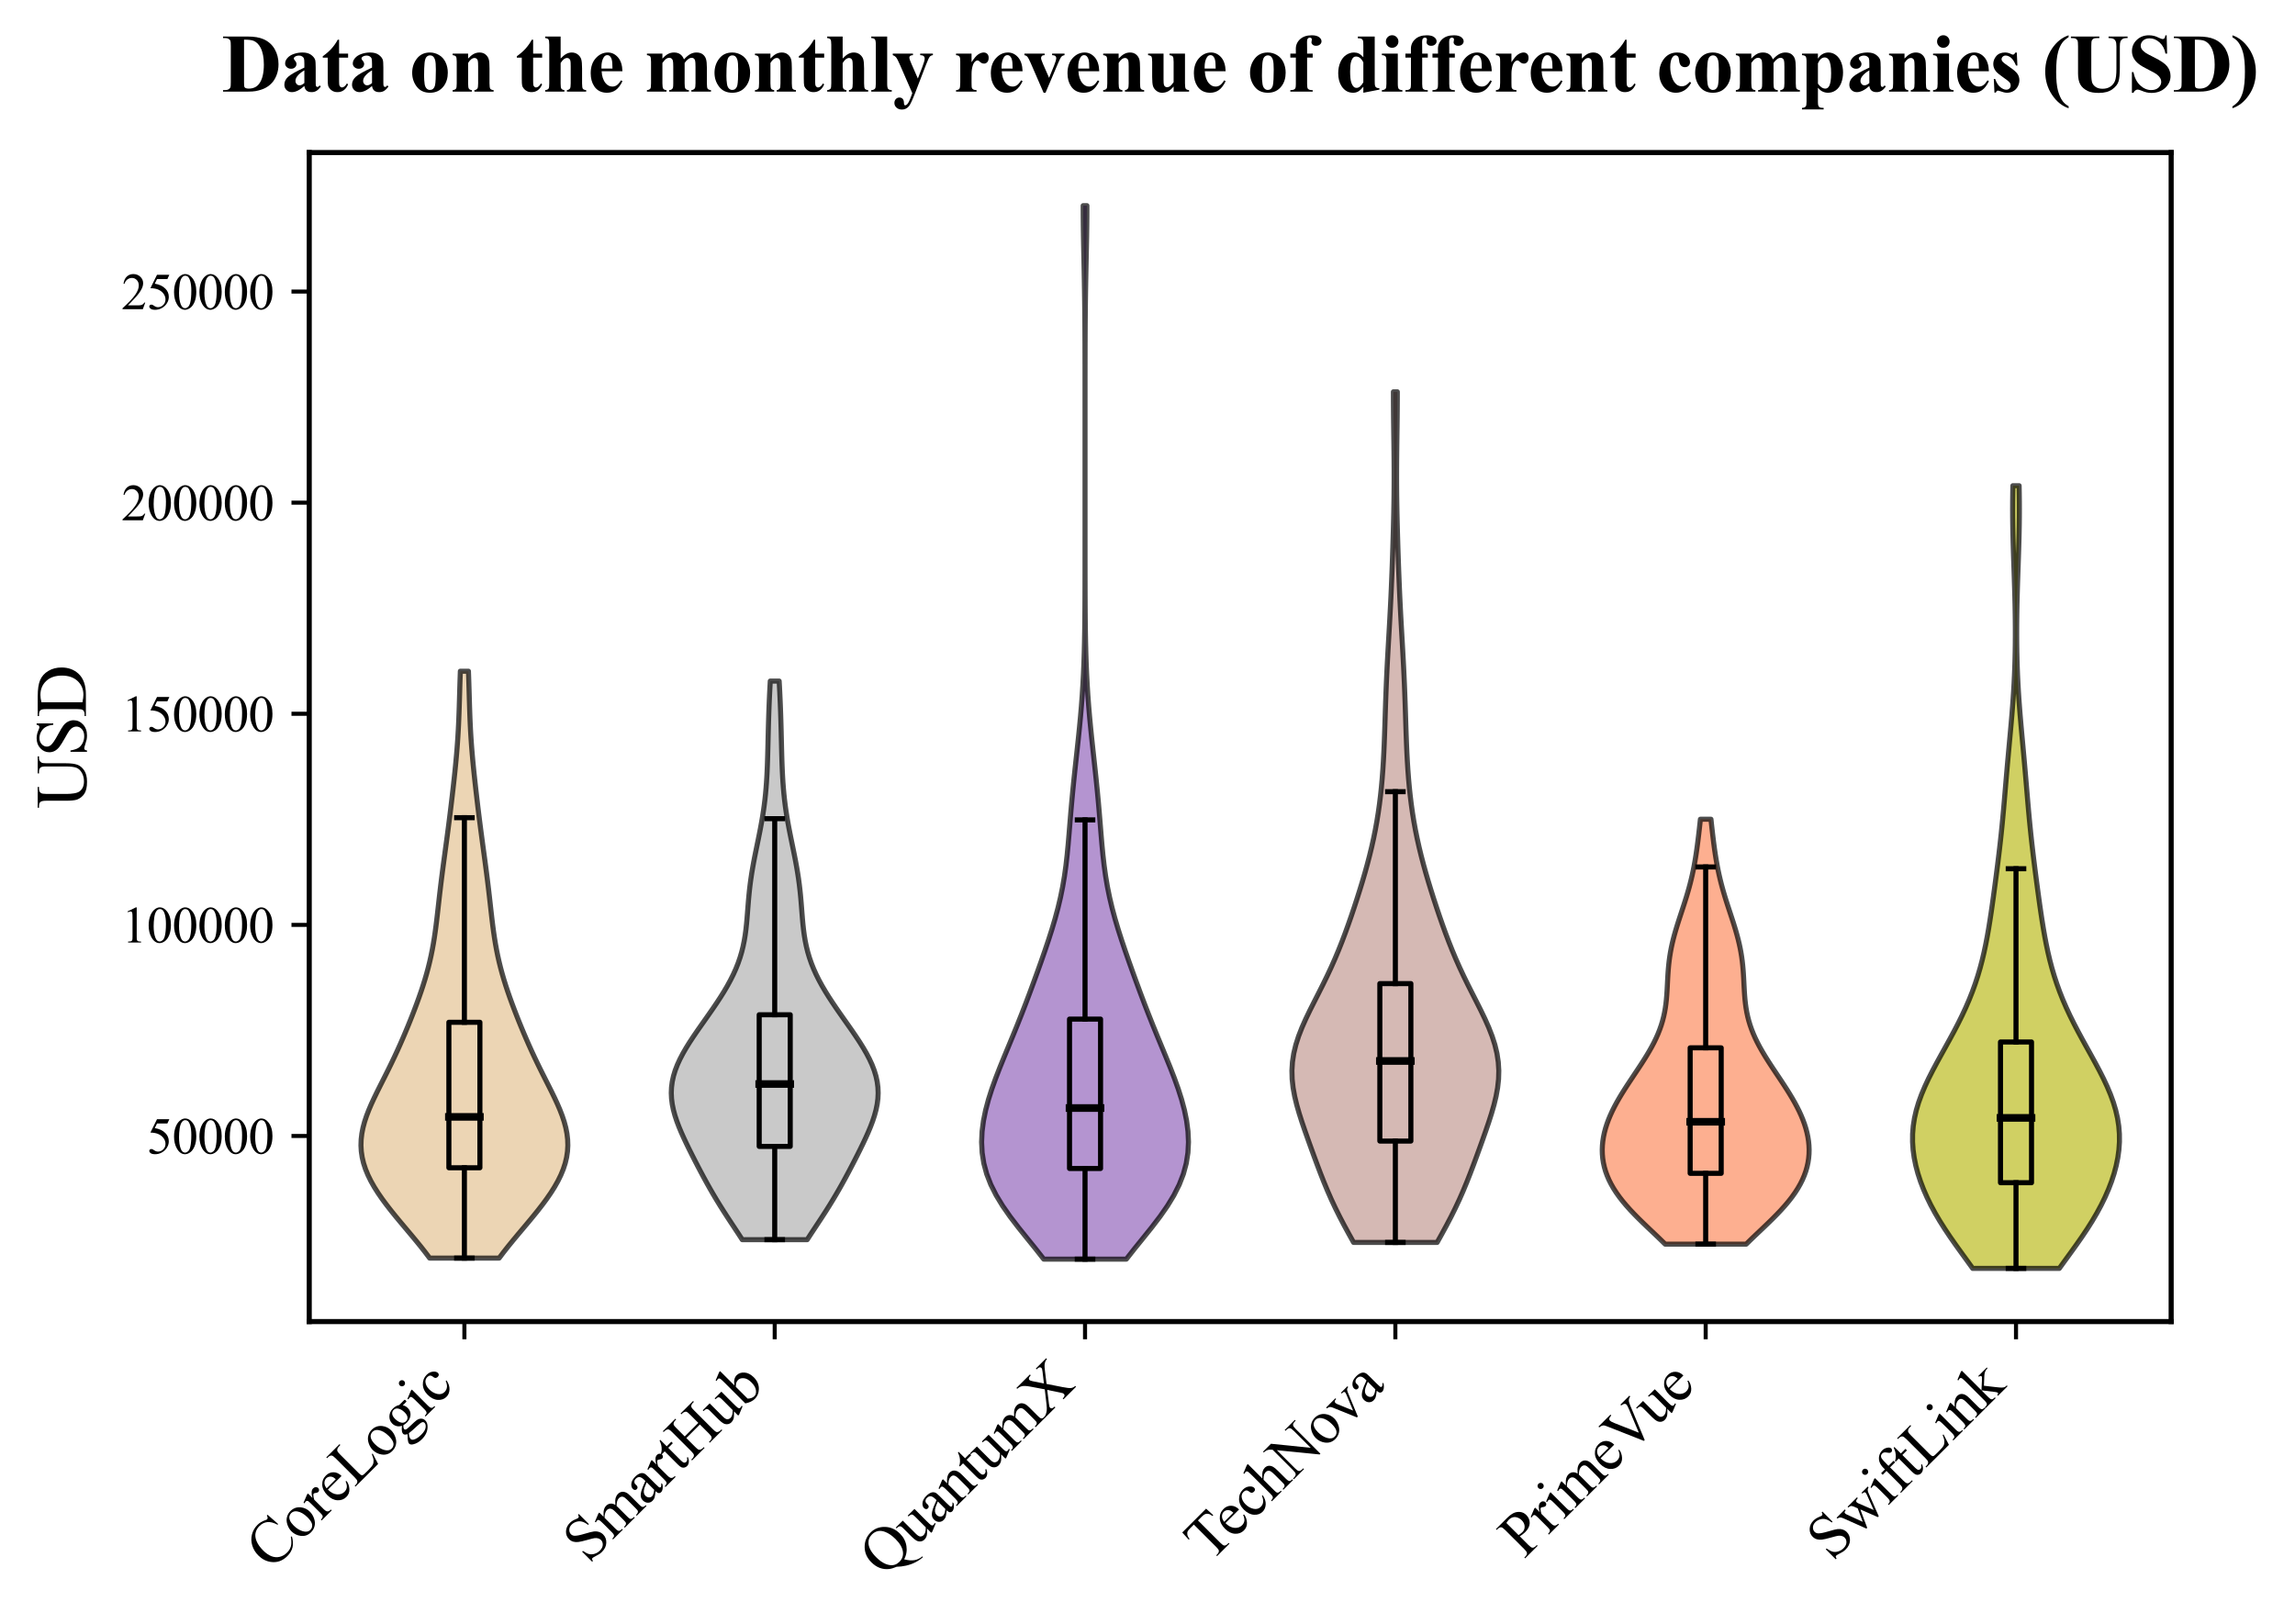 <?xml version="1.0" encoding="utf-8" standalone="no"?>
<!DOCTYPE svg PUBLIC "-//W3C//DTD SVG 1.1//EN"
  "http://www.w3.org/Graphics/SVG/1.1/DTD/svg11.dtd">
<svg xmlns:xlink="http://www.w3.org/1999/xlink" width="452.09pt" height="319.936pt" viewBox="0 0 452.09 319.936" xmlns="http://www.w3.org/2000/svg" version="1.1">
 <defs>
  <style type="text/css">*{stroke-linejoin: round; stroke-linecap: butt}</style>
 </defs>
 <g id="figure_1">
  <g id="patch_1">
   <path d="M 0 319.936 
L 452.09 319.936 
L 452.09 -0 
L 0 -0 
z
" style="fill: #ffffff"/>
  </g>
  <g id="axes_1">
   <g id="patch_2">
    <path d="M 60.916 260.321 
L 427.696 260.321 
L 427.696 30.045 
L 60.916 30.045 
z
" style="fill: #ffffff"/>
   </g>
   <g id="PolyCollection_1">
    <defs>
     <path id="m504519415a" d="M 98.326 -72.118 
L 84.636 -72.118 
L 83.753 -73.286 
L 82.832 -74.453 
L 81.88 -75.621 
L 80.907 -76.789 
L 79.925 -77.956 
L 78.944 -79.124 
L 77.975 -80.292 
L 77.031 -81.459 
L 76.122 -82.627 
L 75.259 -83.795 
L 74.454 -84.962 
L 73.717 -86.13 
L 73.057 -87.298 
L 72.483 -88.465 
L 72.002 -89.633 
L 71.621 -90.801 
L 71.343 -91.969 
L 71.171 -93.136 
L 71.104 -94.304 
L 71.142 -95.472 
L 71.278 -96.639 
L 71.508 -97.807 
L 71.821 -98.975 
L 72.209 -100.142 
L 72.66 -101.31 
L 73.161 -102.478 
L 73.701 -103.645 
L 74.267 -104.813 
L 74.85 -105.981 
L 75.439 -107.148 
L 76.028 -108.316 
L 76.609 -109.484 
L 77.179 -110.652 
L 77.735 -111.819 
L 78.277 -112.987 
L 78.803 -114.155 
L 79.315 -115.322 
L 79.814 -116.49 
L 80.301 -117.658 
L 80.776 -118.825 
L 81.239 -119.993 
L 81.69 -121.161 
L 82.128 -122.328 
L 82.551 -123.496 
L 82.957 -124.664 
L 83.343 -125.831 
L 83.707 -126.999 
L 84.047 -128.167 
L 84.362 -129.335 
L 84.65 -130.502 
L 84.912 -131.67 
L 85.148 -132.838 
L 85.36 -134.005 
L 85.551 -135.173 
L 85.723 -136.341 
L 85.88 -137.508 
L 86.025 -138.676 
L 86.162 -139.844 
L 86.295 -141.011 
L 86.426 -142.179 
L 86.558 -143.347 
L 86.693 -144.514 
L 86.832 -145.682 
L 86.976 -146.85 
L 87.124 -148.017 
L 87.276 -149.185 
L 87.432 -150.353 
L 87.59 -151.521 
L 87.748 -152.688 
L 87.907 -153.856 
L 88.064 -155.024 
L 88.219 -156.191 
L 88.371 -157.359 
L 88.52 -158.527 
L 88.666 -159.694 
L 88.809 -160.862 
L 88.949 -162.03 
L 89.086 -163.197 
L 89.221 -164.365 
L 89.352 -165.533 
L 89.48 -166.7 
L 89.604 -167.868 
L 89.722 -169.036 
L 89.834 -170.204 
L 89.939 -171.371 
L 90.036 -172.539 
L 90.123 -173.707 
L 90.201 -174.874 
L 90.27 -176.042 
L 90.329 -177.21 
L 90.38 -178.377 
L 90.424 -179.545 
L 90.463 -180.713 
L 90.499 -181.88 
L 90.533 -183.048 
L 90.566 -184.216 
L 90.602 -185.383 
L 90.641 -186.551 
L 90.683 -187.719 
L 92.279 -187.719 
L 92.279 -187.719 
L 92.321 -186.551 
L 92.36 -185.383 
L 92.395 -184.216 
L 92.429 -183.048 
L 92.463 -181.88 
L 92.499 -180.713 
L 92.538 -179.545 
L 92.582 -178.377 
L 92.633 -177.21 
L 92.692 -176.042 
L 92.761 -174.874 
L 92.839 -173.707 
L 92.926 -172.539 
L 93.023 -171.371 
L 93.128 -170.204 
L 93.24 -169.036 
L 93.358 -167.868 
L 93.482 -166.7 
L 93.61 -165.533 
L 93.741 -164.365 
L 93.876 -163.197 
L 94.013 -162.03 
L 94.153 -160.862 
L 94.296 -159.694 
L 94.442 -158.527 
L 94.591 -157.359 
L 94.743 -156.191 
L 94.898 -155.024 
L 95.055 -153.856 
L 95.213 -152.688 
L 95.372 -151.521 
L 95.53 -150.353 
L 95.685 -149.185 
L 95.838 -148.017 
L 95.986 -146.85 
L 96.13 -145.682 
L 96.269 -144.514 
L 96.404 -143.347 
L 96.536 -142.179 
L 96.667 -141.011 
L 96.8 -139.844 
L 96.937 -138.676 
L 97.082 -137.508 
L 97.239 -136.341 
L 97.411 -135.173 
L 97.602 -134.005 
L 97.814 -132.838 
L 98.05 -131.67 
L 98.312 -130.502 
L 98.6 -129.335 
L 98.915 -128.167 
L 99.255 -126.999 
L 99.619 -125.831 
L 100.005 -124.664 
L 100.411 -123.496 
L 100.834 -122.328 
L 101.272 -121.161 
L 101.723 -119.993 
L 102.186 -118.825 
L 102.661 -117.658 
L 103.148 -116.49 
L 103.647 -115.322 
L 104.159 -114.155 
L 104.685 -112.987 
L 105.227 -111.819 
L 105.783 -110.652 
L 106.353 -109.484 
L 106.934 -108.316 
L 107.522 -107.148 
L 108.112 -105.981 
L 108.695 -104.813 
L 109.261 -103.645 
L 109.801 -102.478 
L 110.302 -101.31 
L 110.753 -100.142 
L 111.14 -98.975 
L 111.454 -97.807 
L 111.684 -96.639 
L 111.82 -95.472 
L 111.858 -94.304 
L 111.791 -93.136 
L 111.619 -91.969 
L 111.341 -90.801 
L 110.96 -89.633 
L 110.479 -88.465 
L 109.905 -87.298 
L 109.245 -86.13 
L 108.508 -84.962 
L 107.703 -83.795 
L 106.84 -82.627 
L 105.931 -81.459 
L 104.986 -80.292 
L 104.018 -79.124 
L 103.037 -77.956 
L 102.054 -76.789 
L 101.082 -75.621 
L 100.13 -74.453 
L 99.209 -73.286 
L 98.326 -72.118 
z
" style="stroke: #000000; stroke-opacity: 0.7"/>
    </defs>
    <g clip-path="url(#pee111bda8c)">
     <use xlink:href="#m504519415a" x="0" y="319.936" style="fill: #e5c494; fill-opacity: 0.7; stroke: #000000; stroke-opacity: 0.7"/>
    </g>
   </g>
   <g id="PolyCollection_2">
    <defs>
     <path id="m6faf065696" d="M 159.004 -75.743 
L 146.218 -75.743 
L 145.493 -76.855 
L 144.759 -77.966 
L 144.024 -79.078 
L 143.294 -80.189 
L 142.576 -81.3 
L 141.874 -82.412 
L 141.191 -83.523 
L 140.528 -84.635 
L 139.885 -85.746 
L 139.26 -86.858 
L 138.651 -87.969 
L 138.055 -89.081 
L 137.47 -90.192 
L 136.896 -91.304 
L 136.33 -92.415 
L 135.774 -93.527 
L 135.232 -94.638 
L 134.709 -95.75 
L 134.21 -96.861 
L 133.745 -97.973 
L 133.324 -99.084 
L 132.957 -100.195 
L 132.654 -101.307 
L 132.427 -102.418 
L 132.285 -103.53 
L 132.234 -104.641 
L 132.28 -105.753 
L 132.425 -106.864 
L 132.669 -107.976 
L 133.007 -109.087 
L 133.435 -110.199 
L 133.945 -111.31 
L 134.526 -112.422 
L 135.168 -113.533 
L 135.86 -114.645 
L 136.592 -115.756 
L 137.351 -116.867 
L 138.128 -117.979 
L 138.912 -119.09 
L 139.694 -120.202 
L 140.466 -121.313 
L 141.219 -122.425 
L 141.946 -123.536 
L 142.639 -124.648 
L 143.291 -125.759 
L 143.897 -126.871 
L 144.452 -127.982 
L 144.952 -129.094 
L 145.395 -130.205 
L 145.78 -131.317 
L 146.109 -132.428 
L 146.384 -133.54 
L 146.611 -134.651 
L 146.794 -135.762 
L 146.942 -136.874 
L 147.061 -137.985 
L 147.162 -139.097 
L 147.251 -140.208 
L 147.338 -141.32 
L 147.428 -142.431 
L 147.528 -143.543 
L 147.642 -144.654 
L 147.773 -145.766 
L 147.924 -146.877 
L 148.093 -147.989 
L 148.281 -149.1 
L 148.484 -150.212 
L 148.699 -151.323 
L 148.924 -152.434 
L 149.152 -153.546 
L 149.381 -154.657 
L 149.605 -155.769 
L 149.822 -156.88 
L 150.026 -157.992 
L 150.216 -159.103 
L 150.39 -160.215 
L 150.545 -161.326 
L 150.682 -162.438 
L 150.8 -163.549 
L 150.9 -164.661 
L 150.984 -165.772 
L 151.054 -166.884 
L 151.111 -167.995 
L 151.158 -169.107 
L 151.196 -170.218 
L 151.229 -171.329 
L 151.258 -172.441 
L 151.285 -173.552 
L 151.311 -174.664 
L 151.338 -175.775 
L 151.367 -176.887 
L 151.399 -177.998 
L 151.434 -179.11 
L 151.473 -180.221 
L 151.516 -181.333 
L 151.564 -182.444 
L 151.617 -183.556 
L 151.674 -184.667 
L 151.736 -185.779 
L 153.486 -185.779 
L 153.486 -185.779 
L 153.548 -184.667 
L 153.605 -183.556 
L 153.657 -182.444 
L 153.706 -181.333 
L 153.749 -180.221 
L 153.788 -179.11 
L 153.823 -177.998 
L 153.855 -176.887 
L 153.883 -175.775 
L 153.91 -174.664 
L 153.937 -173.552 
L 153.964 -172.441 
L 153.993 -171.329 
L 154.025 -170.218 
L 154.064 -169.107 
L 154.111 -167.995 
L 154.168 -166.884 
L 154.237 -165.772 
L 154.322 -164.661 
L 154.422 -163.549 
L 154.54 -162.438 
L 154.677 -161.326 
L 154.832 -160.215 
L 155.006 -159.103 
L 155.196 -157.992 
L 155.4 -156.88 
L 155.617 -155.769 
L 155.841 -154.657 
L 156.07 -153.546 
L 156.298 -152.434 
L 156.522 -151.323 
L 156.738 -150.212 
L 156.941 -149.1 
L 157.128 -147.989 
L 157.298 -146.877 
L 157.448 -145.766 
L 157.58 -144.654 
L 157.694 -143.543 
L 157.794 -142.431 
L 157.884 -141.32 
L 157.97 -140.208 
L 158.06 -139.097 
L 158.16 -137.985 
L 158.28 -136.874 
L 158.428 -135.762 
L 158.611 -134.651 
L 158.838 -133.54 
L 159.113 -132.428 
L 159.442 -131.317 
L 159.827 -130.205 
L 160.27 -129.094 
L 160.77 -127.982 
L 161.325 -126.871 
L 161.931 -125.759 
L 162.583 -124.648 
L 163.276 -123.536 
L 164.003 -122.425 
L 164.756 -121.313 
L 165.528 -120.202 
L 166.31 -119.09 
L 167.094 -117.979 
L 167.871 -116.867 
L 168.63 -115.756 
L 169.362 -114.645 
L 170.054 -113.533 
L 170.696 -112.422 
L 171.277 -111.31 
L 171.787 -110.199 
L 172.214 -109.087 
L 172.553 -107.976 
L 172.797 -106.864 
L 172.942 -105.753 
L 172.988 -104.641 
L 172.937 -103.53 
L 172.795 -102.418 
L 172.568 -101.307 
L 172.265 -100.195 
L 171.898 -99.084 
L 171.477 -97.973 
L 171.012 -96.861 
L 170.513 -95.75 
L 169.989 -94.638 
L 169.447 -93.527 
L 168.892 -92.415 
L 168.326 -91.304 
L 167.751 -90.192 
L 167.167 -89.081 
L 166.571 -87.969 
L 165.962 -86.858 
L 165.337 -85.746 
L 164.693 -84.635 
L 164.03 -83.523 
L 163.348 -82.412 
L 162.646 -81.3 
L 161.928 -80.189 
L 161.198 -79.078 
L 160.463 -77.966 
L 159.729 -76.855 
L 159.004 -75.743 
z
" style="stroke: #000000; stroke-opacity: 0.7"/>
    </defs>
    <g clip-path="url(#pee111bda8c)">
     <use xlink:href="#m6faf065696" x="0" y="319.936" style="fill: #b3b3b3; fill-opacity: 0.7; stroke: #000000; stroke-opacity: 0.7"/>
    </g>
   </g>
   <g id="PolyCollection_3">
    <defs>
     <path id="mc0d03c695b" d="M 221.875 -71.91 
L 205.607 -71.91 
L 203.957 -74.006 
L 202.26 -76.102 
L 200.577 -78.198 
L 198.975 -80.294 
L 197.511 -82.39 
L 196.236 -84.487 
L 195.182 -86.583 
L 194.369 -88.679 
L 193.801 -90.775 
L 193.472 -92.871 
L 193.364 -94.967 
L 193.458 -97.063 
L 193.731 -99.159 
L 194.159 -101.255 
L 194.719 -103.351 
L 195.386 -105.448 
L 196.139 -107.544 
L 196.952 -109.64 
L 197.803 -111.736 
L 198.671 -113.832 
L 199.538 -115.928 
L 200.392 -118.024 
L 201.226 -120.12 
L 202.038 -122.216 
L 202.83 -124.313 
L 203.605 -126.409 
L 204.367 -128.505 
L 205.115 -130.601 
L 205.845 -132.697 
L 206.551 -134.793 
L 207.222 -136.889 
L 207.845 -138.985 
L 208.41 -141.081 
L 208.907 -143.177 
L 209.333 -145.274 
L 209.689 -147.37 
L 209.981 -149.466 
L 210.22 -151.562 
L 210.421 -153.658 
L 210.6 -155.754 
L 210.77 -157.85 
L 210.942 -159.946 
L 211.126 -162.042 
L 211.323 -164.138 
L 211.534 -166.235 
L 211.756 -168.331 
L 211.985 -170.427 
L 212.214 -172.523 
L 212.439 -174.619 
L 212.652 -176.715 
L 212.85 -178.811 
L 213.028 -180.907 
L 213.185 -183.003 
L 213.318 -185.1 
L 213.428 -187.196 
L 213.516 -189.292 
L 213.584 -191.388 
L 213.635 -193.484 
L 213.671 -195.58 
L 213.697 -197.676 
L 213.714 -199.772 
L 213.725 -201.868 
L 213.732 -203.964 
L 213.736 -206.061 
L 213.738 -208.157 
L 213.74 -210.253 
L 213.74 -212.349 
L 213.741 -214.445 
L 213.741 -216.541 
L 213.741 -218.637 
L 213.741 -220.733 
L 213.741 -222.829 
L 213.741 -224.925 
L 213.741 -227.022 
L 213.741 -229.118 
L 213.741 -231.214 
L 213.741 -233.31 
L 213.741 -235.406 
L 213.741 -237.502 
L 213.741 -239.598 
L 213.74 -241.694 
L 213.74 -243.79 
L 213.739 -245.887 
L 213.737 -247.983 
L 213.733 -250.079 
L 213.728 -252.175 
L 213.719 -254.271 
L 213.707 -256.367 
L 213.69 -258.463 
L 213.666 -260.559 
L 213.637 -262.655 
L 213.601 -264.751 
L 213.56 -266.848 
L 213.516 -268.944 
L 213.473 -271.04 
L 213.433 -273.136 
L 213.401 -275.232 
L 213.381 -277.328 
L 213.374 -279.424 
L 214.108 -279.424 
L 214.108 -279.424 
L 214.101 -277.328 
L 214.081 -275.232 
L 214.049 -273.136 
L 214.009 -271.04 
L 213.966 -268.944 
L 213.922 -266.848 
L 213.881 -264.751 
L 213.845 -262.655 
L 213.816 -260.559 
L 213.792 -258.463 
L 213.775 -256.367 
L 213.763 -254.271 
L 213.754 -252.175 
L 213.749 -250.079 
L 213.745 -247.983 
L 213.743 -245.887 
L 213.742 -243.79 
L 213.742 -241.694 
L 213.741 -239.598 
L 213.741 -237.502 
L 213.741 -235.406 
L 213.741 -233.31 
L 213.741 -231.214 
L 213.741 -229.118 
L 213.741 -227.022 
L 213.741 -224.925 
L 213.741 -222.829 
L 213.741 -220.733 
L 213.741 -218.637 
L 213.741 -216.541 
L 213.741 -214.445 
L 213.742 -212.349 
L 213.742 -210.253 
L 213.744 -208.157 
L 213.746 -206.061 
L 213.75 -203.964 
L 213.757 -201.868 
L 213.768 -199.772 
L 213.785 -197.676 
L 213.81 -195.58 
L 213.847 -193.484 
L 213.898 -191.388 
L 213.966 -189.292 
L 214.054 -187.196 
L 214.164 -185.1 
L 214.297 -183.003 
L 214.454 -180.907 
L 214.632 -178.811 
L 214.83 -176.715 
L 215.043 -174.619 
L 215.267 -172.523 
L 215.497 -170.427 
L 215.725 -168.331 
L 215.948 -166.235 
L 216.159 -164.138 
L 216.356 -162.042 
L 216.539 -159.946 
L 216.712 -157.85 
L 216.882 -155.754 
L 217.06 -153.658 
L 217.262 -151.562 
L 217.501 -149.466 
L 217.793 -147.37 
L 218.149 -145.274 
L 218.575 -143.177 
L 219.072 -141.081 
L 219.637 -138.985 
L 220.26 -136.889 
L 220.931 -134.793 
L 221.636 -132.697 
L 222.367 -130.601 
L 223.115 -128.505 
L 223.877 -126.409 
L 224.652 -124.313 
L 225.444 -122.216 
L 226.256 -120.12 
L 227.09 -118.024 
L 227.944 -115.928 
L 228.811 -113.832 
L 229.679 -111.736 
L 230.53 -109.64 
L 231.343 -107.544 
L 232.096 -105.448 
L 232.763 -103.351 
L 233.323 -101.255 
L 233.751 -99.159 
L 234.023 -97.063 
L 234.118 -94.967 
L 234.01 -92.871 
L 233.681 -90.775 
L 233.113 -88.679 
L 232.3 -86.583 
L 231.246 -84.487 
L 229.971 -82.39 
L 228.507 -80.294 
L 226.905 -78.198 
L 225.222 -76.102 
L 223.524 -74.006 
L 221.875 -71.91 
z
" style="stroke: #000000; stroke-opacity: 0.7"/>
    </defs>
    <g clip-path="url(#pee111bda8c)">
     <use xlink:href="#mc0d03c695b" x="0" y="319.936" style="fill: #9467bd; fill-opacity: 0.7; stroke: #000000; stroke-opacity: 0.7"/>
    </g>
   </g>
   <g id="PolyCollection_4">
    <defs>
     <path id="m8267119ec4" d="M 283.104 -75.204 
L 266.638 -75.204 
L 265.696 -76.897 
L 264.776 -78.589 
L 263.89 -80.281 
L 263.049 -81.974 
L 262.256 -83.666 
L 261.511 -85.359 
L 260.809 -87.051 
L 260.141 -88.744 
L 259.498 -90.436 
L 258.872 -92.128 
L 258.255 -93.821 
L 257.647 -95.513 
L 257.049 -97.206 
L 256.472 -98.898 
L 255.931 -100.591 
L 255.444 -102.283 
L 255.035 -103.975 
L 254.726 -105.668 
L 254.54 -107.36 
L 254.494 -109.053 
L 254.599 -110.745 
L 254.857 -112.437 
L 255.264 -114.13 
L 255.807 -115.822 
L 256.465 -117.515 
L 257.214 -119.207 
L 258.028 -120.9 
L 258.878 -122.592 
L 259.739 -124.284 
L 260.592 -125.977 
L 261.419 -127.669 
L 262.212 -129.362 
L 262.964 -131.054 
L 263.675 -132.747 
L 264.349 -134.439 
L 264.99 -136.131 
L 265.603 -137.824 
L 266.194 -139.516 
L 266.765 -141.209 
L 267.319 -142.901 
L 267.855 -144.594 
L 268.373 -146.286 
L 268.869 -147.978 
L 269.34 -149.671 
L 269.783 -151.363 
L 270.195 -153.056 
L 270.573 -154.748 
L 270.916 -156.44 
L 271.224 -158.133 
L 271.497 -159.825 
L 271.737 -161.518 
L 271.945 -163.21 
L 272.124 -164.903 
L 272.275 -166.595 
L 272.403 -168.287 
L 272.509 -169.98 
L 272.598 -171.672 
L 272.673 -173.365 
L 272.738 -175.057 
L 272.795 -176.75 
L 272.849 -178.442 
L 272.903 -180.134 
L 272.96 -181.827 
L 273.022 -183.519 
L 273.09 -185.212 
L 273.165 -186.904 
L 273.248 -188.597 
L 273.337 -190.289 
L 273.431 -191.981 
L 273.528 -193.674 
L 273.626 -195.366 
L 273.722 -197.059 
L 273.814 -198.751 
L 273.903 -200.443 
L 273.986 -202.136 
L 274.063 -203.828 
L 274.134 -205.521 
L 274.201 -207.213 
L 274.263 -208.906 
L 274.322 -210.598 
L 274.377 -212.29 
L 274.428 -213.983 
L 274.476 -215.675 
L 274.519 -217.368 
L 274.556 -219.06 
L 274.586 -220.753 
L 274.609 -222.445 
L 274.623 -224.137 
L 274.629 -225.83 
L 274.627 -227.522 
L 274.617 -229.215 
L 274.601 -230.907 
L 274.581 -232.599 
L 274.558 -234.292 
L 274.535 -235.984 
L 274.515 -237.677 
L 274.499 -239.369 
L 274.489 -241.062 
L 274.487 -242.754 
L 275.255 -242.754 
L 275.255 -242.754 
L 275.253 -241.062 
L 275.243 -239.369 
L 275.227 -237.677 
L 275.207 -235.984 
L 275.184 -234.292 
L 275.161 -232.599 
L 275.141 -230.907 
L 275.125 -229.215 
L 275.115 -227.522 
L 275.112 -225.83 
L 275.118 -224.137 
L 275.133 -222.445 
L 275.156 -220.753 
L 275.186 -219.06 
L 275.223 -217.368 
L 275.266 -215.675 
L 275.314 -213.983 
L 275.365 -212.29 
L 275.42 -210.598 
L 275.479 -208.906 
L 275.541 -207.213 
L 275.608 -205.521 
L 275.679 -203.828 
L 275.756 -202.136 
L 275.839 -200.443 
L 275.927 -198.751 
L 276.02 -197.059 
L 276.116 -195.366 
L 276.214 -193.674 
L 276.311 -191.981 
L 276.404 -190.289 
L 276.494 -188.597 
L 276.576 -186.904 
L 276.652 -185.212 
L 276.72 -183.519 
L 276.782 -181.827 
L 276.839 -180.134 
L 276.893 -178.442 
L 276.947 -176.75 
L 277.004 -175.057 
L 277.069 -173.365 
L 277.143 -171.672 
L 277.232 -169.98 
L 277.339 -168.287 
L 277.467 -166.595 
L 277.618 -164.903 
L 277.797 -163.21 
L 278.005 -161.518 
L 278.244 -159.825 
L 278.518 -158.133 
L 278.826 -156.44 
L 279.169 -154.748 
L 279.547 -153.056 
L 279.959 -151.363 
L 280.402 -149.671 
L 280.873 -147.978 
L 281.369 -146.286 
L 281.887 -144.594 
L 282.423 -142.901 
L 282.977 -141.209 
L 283.548 -139.516 
L 284.139 -137.824 
L 284.752 -136.131 
L 285.393 -134.439 
L 286.067 -132.747 
L 286.778 -131.054 
L 287.53 -129.362 
L 288.323 -127.669 
L 289.15 -125.977 
L 290.003 -124.284 
L 290.864 -122.592 
L 291.714 -120.9 
L 292.528 -119.207 
L 293.277 -117.515 
L 293.935 -115.822 
L 294.478 -114.13 
L 294.885 -112.437 
L 295.143 -110.745 
L 295.248 -109.053 
L 295.201 -107.36 
L 295.015 -105.668 
L 294.707 -103.975 
L 294.298 -102.283 
L 293.811 -100.591 
L 293.27 -98.898 
L 292.693 -97.206 
L 292.095 -95.513 
L 291.487 -93.821 
L 290.87 -92.128 
L 290.244 -90.436 
L 289.601 -88.744 
L 288.933 -87.051 
L 288.231 -85.359 
L 287.486 -83.666 
L 286.693 -81.974 
L 285.851 -80.281 
L 284.966 -78.589 
L 284.046 -76.897 
L 283.104 -75.204 
z
" style="stroke: #000000; stroke-opacity: 0.7"/>
    </defs>
    <g clip-path="url(#pee111bda8c)">
     <use xlink:href="#m8267119ec4" x="0" y="319.936" style="fill: #c49c94; fill-opacity: 0.7; stroke: #000000; stroke-opacity: 0.7"/>
    </g>
   </g>
   <g id="PolyCollection_5">
    <defs>
     <path id="mcd32ee184c" d="M 343.977 -74.861 
L 328.025 -74.861 
L 327.161 -75.706 
L 326.278 -76.552 
L 325.386 -77.397 
L 324.495 -78.243 
L 323.614 -79.088 
L 322.752 -79.933 
L 321.917 -80.779 
L 321.117 -81.624 
L 320.36 -82.47 
L 319.65 -83.315 
L 318.992 -84.161 
L 318.39 -85.006 
L 317.846 -85.852 
L 317.362 -86.697 
L 316.939 -87.542 
L 316.577 -88.388 
L 316.274 -89.233 
L 316.031 -90.079 
L 315.846 -90.924 
L 315.717 -91.77 
L 315.644 -92.615 
L 315.624 -93.461 
L 315.657 -94.306 
L 315.739 -95.152 
L 315.871 -95.997 
L 316.05 -96.842 
L 316.275 -97.688 
L 316.544 -98.533 
L 316.855 -99.379 
L 317.206 -100.224 
L 317.594 -101.07 
L 318.017 -101.915 
L 318.472 -102.761 
L 318.955 -103.606 
L 319.462 -104.452 
L 319.99 -105.297 
L 320.534 -106.142 
L 321.091 -106.988 
L 321.654 -107.833 
L 322.219 -108.679 
L 322.782 -109.524 
L 323.337 -110.37 
L 323.879 -111.215 
L 324.403 -112.061 
L 324.905 -112.906 
L 325.381 -113.751 
L 325.826 -114.597 
L 326.236 -115.442 
L 326.611 -116.288 
L 326.946 -117.133 
L 327.243 -117.979 
L 327.5 -118.824 
L 327.718 -119.67 
L 327.901 -120.515 
L 328.049 -121.361 
L 328.167 -122.206 
L 328.26 -123.051 
L 328.332 -123.897 
L 328.388 -124.742 
L 328.435 -125.588 
L 328.478 -126.433 
L 328.522 -127.279 
L 328.573 -128.124 
L 328.634 -128.97 
L 328.711 -129.815 
L 328.805 -130.66 
L 328.92 -131.506 
L 329.057 -132.351 
L 329.216 -133.197 
L 329.398 -134.042 
L 329.601 -134.888 
L 329.824 -135.733 
L 330.063 -136.579 
L 330.318 -137.424 
L 330.583 -138.27 
L 330.857 -139.115 
L 331.135 -139.96 
L 331.413 -140.806 
L 331.69 -141.651 
L 331.96 -142.497 
L 332.223 -143.342 
L 332.475 -144.188 
L 332.715 -145.033 
L 332.941 -145.879 
L 333.152 -146.724 
L 333.349 -147.57 
L 333.531 -148.415 
L 333.699 -149.26 
L 333.854 -150.106 
L 333.997 -150.951 
L 334.129 -151.797 
L 334.252 -152.642 
L 334.368 -153.488 
L 334.477 -154.333 
L 334.58 -155.179 
L 334.68 -156.024 
L 334.776 -156.869 
L 334.869 -157.715 
L 334.96 -158.56 
L 337.042 -158.56 
L 337.042 -158.56 
L 337.132 -157.715 
L 337.226 -156.869 
L 337.322 -156.024 
L 337.422 -155.179 
L 337.525 -154.333 
L 337.634 -153.488 
L 337.749 -152.642 
L 337.873 -151.797 
L 338.005 -150.951 
L 338.148 -150.106 
L 338.303 -149.26 
L 338.471 -148.415 
L 338.653 -147.57 
L 338.849 -146.724 
L 339.061 -145.879 
L 339.287 -145.033 
L 339.527 -144.188 
L 339.779 -143.342 
L 340.041 -142.497 
L 340.312 -141.651 
L 340.589 -140.806 
L 340.867 -139.96 
L 341.145 -139.115 
L 341.419 -138.27 
L 341.684 -137.424 
L 341.938 -136.579 
L 342.178 -135.733 
L 342.401 -134.888 
L 342.604 -134.042 
L 342.786 -133.197 
L 342.945 -132.351 
L 343.082 -131.506 
L 343.197 -130.66 
L 343.291 -129.815 
L 343.368 -128.97 
L 343.429 -128.124 
L 343.48 -127.279 
L 343.524 -126.433 
L 343.567 -125.588 
L 343.614 -124.742 
L 343.67 -123.897 
L 343.742 -123.051 
L 343.835 -122.206 
L 343.953 -121.361 
L 344.101 -120.515 
L 344.283 -119.67 
L 344.502 -118.824 
L 344.759 -117.979 
L 345.055 -117.133 
L 345.391 -116.288 
L 345.765 -115.442 
L 346.176 -114.597 
L 346.621 -113.751 
L 347.096 -112.906 
L 347.598 -112.061 
L 348.123 -111.215 
L 348.665 -110.37 
L 349.22 -109.524 
L 349.783 -108.679 
L 350.348 -107.833 
L 350.911 -106.988 
L 351.467 -106.142 
L 352.012 -105.297 
L 352.54 -104.452 
L 353.047 -103.606 
L 353.53 -102.761 
L 353.985 -101.915 
L 354.408 -101.07 
L 354.796 -100.224 
L 355.147 -99.379 
L 355.458 -98.533 
L 355.727 -97.688 
L 355.952 -96.842 
L 356.131 -95.997 
L 356.263 -95.152 
L 356.345 -94.306 
L 356.378 -93.461 
L 356.358 -92.615 
L 356.284 -91.77 
L 356.156 -90.924 
L 355.971 -90.079 
L 355.728 -89.233 
L 355.425 -88.388 
L 355.063 -87.542 
L 354.639 -86.697 
L 354.155 -85.852 
L 353.612 -85.006 
L 353.01 -84.161 
L 352.352 -83.315 
L 351.642 -82.47 
L 350.884 -81.624 
L 350.085 -80.779 
L 349.25 -79.933 
L 348.388 -79.088 
L 347.507 -78.243 
L 346.616 -77.397 
L 345.724 -76.552 
L 344.841 -75.706 
L 343.977 -74.861 
z
" style="stroke: #000000; stroke-opacity: 0.7"/>
    </defs>
    <g clip-path="url(#pee111bda8c)">
     <use xlink:href="#mcd32ee184c" x="0" y="319.936" style="fill: #fc8d62; fill-opacity: 0.7; stroke: #000000; stroke-opacity: 0.7"/>
    </g>
   </g>
   <g id="PolyCollection_6">
    <defs>
     <path id="m166d71072e" d="M 405.66 -70.082 
L 388.602 -70.082 
L 387.476 -71.639 
L 386.344 -73.197 
L 385.225 -74.754 
L 384.137 -76.311 
L 383.096 -77.869 
L 382.113 -79.426 
L 381.198 -80.984 
L 380.356 -82.541 
L 379.594 -84.098 
L 378.913 -85.656 
L 378.316 -87.213 
L 377.808 -88.77 
L 377.392 -90.328 
L 377.074 -91.885 
L 376.86 -93.443 
L 376.754 -95 
L 376.762 -96.557 
L 376.887 -98.115 
L 377.129 -99.672 
L 377.486 -101.229 
L 377.952 -102.787 
L 378.517 -104.344 
L 379.172 -105.901 
L 379.9 -107.459 
L 380.687 -109.016 
L 381.517 -110.574 
L 382.372 -112.131 
L 383.236 -113.688 
L 384.096 -115.246 
L 384.936 -116.803 
L 385.746 -118.36 
L 386.517 -119.918 
L 387.241 -121.475 
L 387.913 -123.033 
L 388.532 -124.59 
L 389.095 -126.147 
L 389.605 -127.705 
L 390.063 -129.262 
L 390.474 -130.819 
L 390.842 -132.377 
L 391.172 -133.934 
L 391.471 -135.492 
L 391.744 -137.049 
L 391.995 -138.606 
L 392.232 -140.164 
L 392.457 -141.721 
L 392.674 -143.278 
L 392.885 -144.836 
L 393.093 -146.393 
L 393.296 -147.951 
L 393.494 -149.508 
L 393.687 -151.065 
L 393.873 -152.623 
L 394.051 -154.18 
L 394.219 -155.737 
L 394.378 -157.295 
L 394.528 -158.852 
L 394.671 -160.41 
L 394.808 -161.967 
L 394.941 -163.524 
L 395.073 -165.082 
L 395.205 -166.639 
L 395.34 -168.196 
L 395.477 -169.754 
L 395.618 -171.311 
L 395.76 -172.868 
L 395.904 -174.426 
L 396.046 -175.983 
L 396.185 -177.541 
L 396.318 -179.098 
L 396.442 -180.655 
L 396.557 -182.213 
L 396.659 -183.77 
L 396.748 -185.327 
L 396.824 -186.885 
L 396.885 -188.442 
L 396.933 -190 
L 396.968 -191.557 
L 396.99 -193.114 
L 397 -194.672 
L 396.999 -196.229 
L 396.988 -197.786 
L 396.967 -199.344 
L 396.937 -200.901 
L 396.9 -202.459 
L 396.856 -204.016 
L 396.808 -205.573 
L 396.756 -207.131 
L 396.702 -208.688 
L 396.649 -210.245 
L 396.6 -211.803 
L 396.555 -213.36 
L 396.518 -214.918 
L 396.49 -216.475 
L 396.472 -218.032 
L 396.466 -219.59 
L 396.472 -221.147 
L 396.489 -222.704 
L 396.517 -224.262 
L 397.745 -224.262 
L 397.745 -224.262 
L 397.772 -222.704 
L 397.79 -221.147 
L 397.795 -219.59 
L 397.789 -218.032 
L 397.772 -216.475 
L 397.744 -214.918 
L 397.707 -213.36 
L 397.662 -211.803 
L 397.612 -210.245 
L 397.56 -208.688 
L 397.506 -207.131 
L 397.454 -205.573 
L 397.405 -204.016 
L 397.362 -202.459 
L 397.324 -200.901 
L 397.295 -199.344 
L 397.274 -197.786 
L 397.263 -196.229 
L 397.262 -194.672 
L 397.272 -193.114 
L 397.294 -191.557 
L 397.329 -190 
L 397.377 -188.442 
L 397.438 -186.885 
L 397.514 -185.327 
L 397.603 -183.77 
L 397.705 -182.213 
L 397.82 -180.655 
L 397.944 -179.098 
L 398.077 -177.541 
L 398.216 -175.983 
L 398.358 -174.426 
L 398.502 -172.868 
L 398.644 -171.311 
L 398.785 -169.754 
L 398.922 -168.196 
L 399.057 -166.639 
L 399.189 -165.082 
L 399.321 -163.524 
L 399.454 -161.967 
L 399.591 -160.41 
L 399.733 -158.852 
L 399.884 -157.295 
L 400.043 -155.737 
L 400.211 -154.18 
L 400.389 -152.623 
L 400.575 -151.065 
L 400.768 -149.508 
L 400.966 -147.951 
L 401.169 -146.393 
L 401.377 -144.836 
L 401.588 -143.278 
L 401.805 -141.721 
L 402.03 -140.164 
L 402.266 -138.606 
L 402.518 -137.049 
L 402.791 -135.492 
L 403.09 -133.934 
L 403.42 -132.377 
L 403.788 -130.819 
L 404.199 -129.262 
L 404.657 -127.705 
L 405.167 -126.147 
L 405.73 -124.59 
L 406.348 -123.033 
L 407.021 -121.475 
L 407.745 -119.918 
L 408.516 -118.36 
L 409.326 -116.803 
L 410.166 -115.246 
L 411.025 -113.688 
L 411.89 -112.131 
L 412.745 -110.574 
L 413.575 -109.016 
L 414.362 -107.459 
L 415.09 -105.901 
L 415.744 -104.344 
L 416.31 -102.787 
L 416.776 -101.229 
L 417.133 -99.672 
L 417.375 -98.115 
L 417.499 -96.557 
L 417.508 -95 
L 417.402 -93.443 
L 417.188 -91.885 
L 416.87 -90.328 
L 416.454 -88.77 
L 415.946 -87.213 
L 415.349 -85.656 
L 414.668 -84.098 
L 413.905 -82.541 
L 413.064 -80.984 
L 412.149 -79.426 
L 411.166 -77.869 
L 410.125 -76.311 
L 409.037 -74.754 
L 407.918 -73.197 
L 406.786 -71.639 
L 405.66 -70.082 
z
" style="stroke: #000000; stroke-opacity: 0.7"/>
    </defs>
    <g clip-path="url(#pee111bda8c)">
     <use xlink:href="#m166d71072e" x="0" y="319.936" style="fill: #bcbd22; fill-opacity: 0.7; stroke: #000000; stroke-opacity: 0.7"/>
    </g>
   </g>
   <g id="matplotlib.axis_1">
    <g id="xtick_1">
     <g id="line2d_1">
      <defs>
       <path id="mc3ee9802ff" d="M 0 0 
L 0 3.5 
" style="stroke: #000000; stroke-width: 0.8"/>
      </defs>
      <g>
       <use xlink:href="#mc3ee9802ff" x="91.481" y="260.321" style="stroke: #000000; stroke-width: 0.8"/>
      </g>
     </g>
     <g id="text_1">
      <!-- CoreLogic -->
      <g transform="translate(53.363 309.5) rotate(-45) scale(0.12 -0.12)">
       <defs>
        <path id="TimesNewRomanPSMT-43" d="M 3853 4334 
L 3950 2894 
L 3853 2894 
Q 3659 3541 3300 3825 
Q 2941 4109 2438 4109 
Q 2016 4109 1675 3895 
Q 1334 3681 1139 3212 
Q 944 2744 944 2047 
Q 944 1472 1128 1050 
Q 1313 628 1683 403 
Q 2053 178 2528 178 
Q 2941 178 3256 354 
Q 3572 531 3950 1056 
L 4047 994 
Q 3728 428 3303 165 
Q 2878 -97 2294 -97 
Q 1241 -97 663 684 
Q 231 1266 231 2053 
Q 231 2688 515 3219 
Q 800 3750 1298 4042 
Q 1797 4334 2388 4334 
Q 2847 4334 3294 4109 
Q 3425 4041 3481 4041 
Q 3566 4041 3628 4100 
Q 3709 4184 3744 4334 
L 3853 4334 
z
" transform="scale(0.016)"/>
        <path id="TimesNewRomanPSMT-6f" d="M 1600 2947 
Q 2250 2947 2644 2453 
Q 2978 2031 2978 1484 
Q 2978 1100 2793 706 
Q 2609 313 2286 112 
Q 1963 -88 1566 -88 
Q 919 -88 538 428 
Q 216 863 216 1403 
Q 216 1797 411 2186 
Q 606 2575 925 2761 
Q 1244 2947 1600 2947 
z
M 1503 2744 
Q 1338 2744 1170 2645 
Q 1003 2547 900 2300 
Q 797 2053 797 1666 
Q 797 1041 1045 587 
Q 1294 134 1700 134 
Q 2003 134 2200 384 
Q 2397 634 2397 1244 
Q 2397 2006 2069 2444 
Q 1847 2744 1503 2744 
z
" transform="scale(0.016)"/>
        <path id="TimesNewRomanPSMT-72" d="M 1038 2947 
L 1038 2303 
Q 1397 2947 1775 2947 
Q 1947 2947 2059 2842 
Q 2172 2738 2172 2600 
Q 2172 2478 2090 2393 
Q 2009 2309 1897 2309 
Q 1788 2309 1652 2417 
Q 1516 2525 1450 2525 
Q 1394 2525 1328 2463 
Q 1188 2334 1038 2041 
L 1038 669 
Q 1038 431 1097 309 
Q 1138 225 1241 169 
Q 1344 113 1538 113 
L 1538 0 
L 72 0 
L 72 113 
Q 291 113 397 181 
Q 475 231 506 341 
Q 522 394 522 644 
L 522 1753 
Q 522 2253 501 2348 
Q 481 2444 426 2487 
Q 372 2531 291 2531 
Q 194 2531 72 2484 
L 41 2597 
L 906 2947 
L 1038 2947 
z
" transform="scale(0.016)"/>
        <path id="TimesNewRomanPSMT-65" d="M 681 1784 
Q 678 1147 991 784 
Q 1303 422 1725 422 
Q 2006 422 2214 576 
Q 2422 731 2563 1106 
L 2659 1044 
Q 2594 616 2278 264 
Q 1963 -88 1488 -88 
Q 972 -88 605 314 
Q 238 716 238 1394 
Q 238 2128 614 2539 
Q 991 2950 1559 2950 
Q 2041 2950 2350 2633 
Q 2659 2316 2659 1784 
L 681 1784 
z
M 681 1966 
L 2006 1966 
Q 1991 2241 1941 2353 
Q 1863 2528 1708 2628 
Q 1553 2728 1384 2728 
Q 1125 2728 920 2526 
Q 716 2325 681 1966 
z
" transform="scale(0.016)"/>
        <path id="TimesNewRomanPSMT-4c" d="M 3669 1172 
L 3772 1150 
L 3409 0 
L 128 0 
L 128 116 
L 288 116 
Q 556 116 672 291 
Q 738 391 738 753 
L 738 3488 
Q 738 3884 650 3984 
Q 528 4122 288 4122 
L 128 4122 
L 128 4238 
L 2047 4238 
L 2047 4122 
Q 1709 4125 1573 4059 
Q 1438 3994 1388 3894 
Q 1338 3794 1338 3416 
L 1338 753 
Q 1338 494 1388 397 
Q 1425 331 1503 300 
Q 1581 269 1991 269 
L 2300 269 
Q 2788 269 2984 341 
Q 3181 413 3343 595 
Q 3506 778 3669 1172 
z
" transform="scale(0.016)"/>
        <path id="TimesNewRomanPSMT-67" d="M 966 1044 
Q 703 1172 562 1401 
Q 422 1631 422 1909 
Q 422 2334 742 2640 
Q 1063 2947 1563 2947 
Q 1972 2947 2272 2747 
L 2878 2747 
Q 3013 2747 3034 2739 
Q 3056 2731 3066 2713 
Q 3084 2684 3084 2613 
Q 3084 2531 3069 2500 
Q 3059 2484 3036 2475 
Q 3013 2466 2878 2466 
L 2506 2466 
Q 2681 2241 2681 1891 
Q 2681 1491 2375 1206 
Q 2069 922 1553 922 
Q 1341 922 1119 984 
Q 981 866 932 777 
Q 884 688 884 625 
Q 884 572 936 522 
Q 988 472 1138 450 
Q 1225 438 1575 428 
Q 2219 413 2409 384 
Q 2700 344 2873 169 
Q 3047 -6 3047 -263 
Q 3047 -616 2716 -925 
Q 2228 -1381 1444 -1381 
Q 841 -1381 425 -1109 
Q 191 -953 191 -784 
Q 191 -709 225 -634 
Q 278 -519 444 -313 
Q 466 -284 763 25 
Q 600 122 533 198 
Q 466 275 466 372 
Q 466 481 555 628 
Q 644 775 966 1044 
z
M 1509 2797 
Q 1278 2797 1122 2612 
Q 966 2428 966 2047 
Q 966 1553 1178 1281 
Q 1341 1075 1591 1075 
Q 1828 1075 1981 1253 
Q 2134 1431 2134 1813 
Q 2134 2309 1919 2591 
Q 1759 2797 1509 2797 
z
M 934 0 
Q 788 -159 713 -296 
Q 638 -434 638 -550 
Q 638 -700 819 -813 
Q 1131 -1006 1722 -1006 
Q 2284 -1006 2551 -807 
Q 2819 -609 2819 -384 
Q 2819 -222 2659 -153 
Q 2497 -84 2016 -72 
Q 1313 -53 934 0 
z
" transform="scale(0.016)"/>
        <path id="TimesNewRomanPSMT-69" d="M 928 4444 
Q 1059 4444 1151 4351 
Q 1244 4259 1244 4128 
Q 1244 3997 1151 3903 
Q 1059 3809 928 3809 
Q 797 3809 703 3903 
Q 609 3997 609 4128 
Q 609 4259 701 4351 
Q 794 4444 928 4444 
z
M 1188 2947 
L 1188 647 
Q 1188 378 1227 289 
Q 1266 200 1342 156 
Q 1419 113 1622 113 
L 1622 0 
L 231 0 
L 231 113 
Q 441 113 512 153 
Q 584 194 626 287 
Q 669 381 669 647 
L 669 1750 
Q 669 2216 641 2353 
Q 619 2453 572 2492 
Q 525 2531 444 2531 
Q 356 2531 231 2484 
L 188 2597 
L 1050 2947 
L 1188 2947 
z
" transform="scale(0.016)"/>
        <path id="TimesNewRomanPSMT-63" d="M 2631 1088 
Q 2516 522 2178 217 
Q 1841 -88 1431 -88 
Q 944 -88 581 321 
Q 219 731 219 1428 
Q 219 2103 620 2525 
Q 1022 2947 1584 2947 
Q 2006 2947 2278 2723 
Q 2550 2500 2550 2259 
Q 2550 2141 2473 2067 
Q 2397 1994 2259 1994 
Q 2075 1994 1981 2113 
Q 1928 2178 1911 2362 
Q 1894 2547 1784 2644 
Q 1675 2738 1481 2738 
Q 1169 2738 978 2506 
Q 725 2200 725 1697 
Q 725 1184 976 792 
Q 1228 400 1656 400 
Q 1963 400 2206 609 
Q 2378 753 2541 1131 
L 2631 1088 
z
" transform="scale(0.016)"/>
       </defs>
       <use xlink:href="#TimesNewRomanPSMT-43"/>
       <use xlink:href="#TimesNewRomanPSMT-6f" x="66.699"/>
       <use xlink:href="#TimesNewRomanPSMT-72" x="116.699"/>
       <use xlink:href="#TimesNewRomanPSMT-65" x="150"/>
       <use xlink:href="#TimesNewRomanPSMT-4c" x="194.385"/>
       <use xlink:href="#TimesNewRomanPSMT-6f" x="255.469"/>
       <use xlink:href="#TimesNewRomanPSMT-67" x="305.469"/>
       <use xlink:href="#TimesNewRomanPSMT-69" x="355.469"/>
       <use xlink:href="#TimesNewRomanPSMT-63" x="383.252"/>
      </g>
     </g>
    </g>
    <g id="xtick_2">
     <g id="line2d_2">
      <g>
       <use xlink:href="#mc3ee9802ff" x="152.611" y="260.321" style="stroke: #000000; stroke-width: 0.8"/>
      </g>
     </g>
     <g id="text_2">
      <!-- SmartHub -->
      <g transform="translate(115.915 308.095) rotate(-45) scale(0.12 -0.12)">
       <defs>
        <path id="TimesNewRomanPSMT-53" d="M 2934 4334 
L 2934 2869 
L 2819 2869 
Q 2763 3291 2617 3541 
Q 2472 3791 2203 3937 
Q 1934 4084 1647 4084 
Q 1322 4084 1109 3886 
Q 897 3688 897 3434 
Q 897 3241 1031 3081 
Q 1225 2847 1953 2456 
Q 2547 2138 2764 1967 
Q 2981 1797 3098 1565 
Q 3216 1334 3216 1081 
Q 3216 600 2842 251 
Q 2469 -97 1881 -97 
Q 1697 -97 1534 -69 
Q 1438 -53 1133 45 
Q 828 144 747 144 
Q 669 144 623 97 
Q 578 50 556 -97 
L 441 -97 
L 441 1356 
L 556 1356 
Q 638 900 775 673 
Q 913 447 1195 297 
Q 1478 147 1816 147 
Q 2206 147 2432 353 
Q 2659 559 2659 841 
Q 2659 997 2573 1156 
Q 2488 1316 2306 1453 
Q 2184 1547 1640 1851 
Q 1097 2156 867 2337 
Q 638 2519 519 2737 
Q 400 2956 400 3219 
Q 400 3675 750 4004 
Q 1100 4334 1641 4334 
Q 1978 4334 2356 4169 
Q 2531 4091 2603 4091 
Q 2684 4091 2736 4139 
Q 2788 4188 2819 4334 
L 2934 4334 
z
" transform="scale(0.016)"/>
        <path id="TimesNewRomanPSMT-6d" d="M 1050 2338 
Q 1363 2650 1419 2697 
Q 1559 2816 1721 2881 
Q 1884 2947 2044 2947 
Q 2313 2947 2506 2790 
Q 2700 2634 2766 2338 
Q 3088 2713 3309 2830 
Q 3531 2947 3766 2947 
Q 3994 2947 4170 2830 
Q 4347 2713 4450 2447 
Q 4519 2266 4519 1878 
L 4519 647 
Q 4519 378 4559 278 
Q 4591 209 4675 161 
Q 4759 113 4950 113 
L 4950 0 
L 3538 0 
L 3538 113 
L 3597 113 
Q 3781 113 3884 184 
Q 3956 234 3988 344 
Q 4000 397 4000 647 
L 4000 1878 
Q 4000 2228 3916 2372 
Q 3794 2572 3525 2572 
Q 3359 2572 3192 2489 
Q 3025 2406 2788 2181 
L 2781 2147 
L 2788 2013 
L 2788 647 
Q 2788 353 2820 281 
Q 2853 209 2943 161 
Q 3034 113 3253 113 
L 3253 0 
L 1806 0 
L 1806 113 
Q 2044 113 2133 169 
Q 2222 225 2256 338 
Q 2272 391 2272 647 
L 2272 1878 
Q 2272 2228 2169 2381 
Q 2031 2581 1784 2581 
Q 1616 2581 1450 2491 
Q 1191 2353 1050 2181 
L 1050 647 
Q 1050 366 1089 281 
Q 1128 197 1204 155 
Q 1281 113 1516 113 
L 1516 0 
L 100 0 
L 100 113 
Q 297 113 375 155 
Q 453 197 493 289 
Q 534 381 534 647 
L 534 1741 
Q 534 2213 506 2350 
Q 484 2453 437 2492 
Q 391 2531 309 2531 
Q 222 2531 100 2484 
L 53 2597 
L 916 2947 
L 1050 2947 
L 1050 2338 
z
" transform="scale(0.016)"/>
        <path id="TimesNewRomanPSMT-61" d="M 1822 413 
Q 1381 72 1269 19 
Q 1100 -59 909 -59 
Q 613 -59 420 144 
Q 228 347 228 678 
Q 228 888 322 1041 
Q 450 1253 767 1440 
Q 1084 1628 1822 1897 
L 1822 2009 
Q 1822 2438 1686 2597 
Q 1550 2756 1291 2756 
Q 1094 2756 978 2650 
Q 859 2544 859 2406 
L 866 2225 
Q 866 2081 792 2003 
Q 719 1925 600 1925 
Q 484 1925 411 2006 
Q 338 2088 338 2228 
Q 338 2497 613 2722 
Q 888 2947 1384 2947 
Q 1766 2947 2009 2819 
Q 2194 2722 2281 2516 
Q 2338 2381 2338 1966 
L 2338 994 
Q 2338 584 2353 492 
Q 2369 400 2405 369 
Q 2441 338 2488 338 
Q 2538 338 2575 359 
Q 2641 400 2828 588 
L 2828 413 
Q 2478 -56 2159 -56 
Q 2006 -56 1915 50 
Q 1825 156 1822 413 
z
M 1822 616 
L 1822 1706 
Q 1350 1519 1213 1441 
Q 966 1303 859 1153 
Q 753 1003 753 825 
Q 753 600 887 451 
Q 1022 303 1197 303 
Q 1434 303 1822 616 
z
" transform="scale(0.016)"/>
        <path id="TimesNewRomanPSMT-74" d="M 1031 3803 
L 1031 2863 
L 1700 2863 
L 1700 2644 
L 1031 2644 
L 1031 788 
Q 1031 509 1111 412 
Q 1191 316 1316 316 
Q 1419 316 1516 380 
Q 1613 444 1666 569 
L 1788 569 
Q 1678 263 1478 108 
Q 1278 -47 1066 -47 
Q 922 -47 784 33 
Q 647 113 581 261 
Q 516 409 516 719 
L 516 2644 
L 63 2644 
L 63 2747 
Q 234 2816 414 2980 
Q 594 3144 734 3369 
Q 806 3488 934 3803 
L 1031 3803 
z
" transform="scale(0.016)"/>
        <path id="TimesNewRomanPSMT-48" d="M 1316 2272 
L 3284 2272 
L 3284 3484 
Q 3284 3809 3244 3913 
Q 3213 3991 3113 4047 
Q 2978 4122 2828 4122 
L 2678 4122 
L 2678 4238 
L 4491 4238 
L 4491 4122 
L 4341 4122 
Q 4191 4122 4056 4050 
Q 3956 4000 3920 3898 
Q 3884 3797 3884 3484 
L 3884 750 
Q 3884 428 3925 325 
Q 3956 247 4053 191 
Q 4191 116 4341 116 
L 4491 116 
L 4491 0 
L 2678 0 
L 2678 116 
L 2828 116 
Q 3088 116 3206 269 
Q 3284 369 3284 750 
L 3284 2041 
L 1316 2041 
L 1316 750 
Q 1316 428 1356 325 
Q 1388 247 1488 191 
Q 1622 116 1772 116 
L 1925 116 
L 1925 0 
L 109 0 
L 109 116 
L 259 116 
Q 522 116 641 269 
Q 716 369 716 750 
L 716 3484 
Q 716 3809 675 3913 
Q 644 3991 547 4047 
Q 409 4122 259 4122 
L 109 4122 
L 109 4238 
L 1925 4238 
L 1925 4122 
L 1772 4122 
Q 1622 4122 1488 4050 
Q 1391 4000 1353 3898 
Q 1316 3797 1316 3484 
L 1316 2272 
z
" transform="scale(0.016)"/>
        <path id="TimesNewRomanPSMT-75" d="M 2709 2863 
L 2709 1128 
Q 2709 631 2732 520 
Q 2756 409 2807 365 
Q 2859 322 2928 322 
Q 3025 322 3147 375 
L 3191 266 
L 2334 -88 
L 2194 -88 
L 2194 519 
Q 1825 119 1631 15 
Q 1438 -88 1222 -88 
Q 981 -88 804 51 
Q 628 191 559 409 
Q 491 628 491 1028 
L 491 2306 
Q 491 2509 447 2587 
Q 403 2666 317 2708 
Q 231 2750 6 2747 
L 6 2863 
L 1009 2863 
L 1009 947 
Q 1009 547 1148 422 
Q 1288 297 1484 297 
Q 1619 297 1789 381 
Q 1959 466 2194 703 
L 2194 2325 
Q 2194 2569 2105 2655 
Q 2016 2741 1734 2747 
L 1734 2863 
L 2709 2863 
z
" transform="scale(0.016)"/>
        <path id="TimesNewRomanPSMT-62" d="M 984 2369 
Q 1400 2947 1881 2947 
Q 2322 2947 2650 2570 
Q 2978 2194 2978 1541 
Q 2978 778 2472 313 
Q 2038 -88 1503 -88 
Q 1253 -88 995 3 
Q 738 94 469 275 
L 469 3241 
Q 469 3728 445 3840 
Q 422 3953 372 3993 
Q 322 4034 247 4034 
Q 159 4034 28 3984 
L -16 4094 
L 844 4444 
L 984 4444 
L 984 2369 
z
M 984 2169 
L 984 456 
Q 1144 300 1314 220 
Q 1484 141 1663 141 
Q 1947 141 2192 453 
Q 2438 766 2438 1363 
Q 2438 1913 2192 2208 
Q 1947 2503 1634 2503 
Q 1469 2503 1303 2419 
Q 1178 2356 984 2169 
z
" transform="scale(0.016)"/>
       </defs>
       <use xlink:href="#TimesNewRomanPSMT-53"/>
       <use xlink:href="#TimesNewRomanPSMT-6d" x="55.615"/>
       <use xlink:href="#TimesNewRomanPSMT-61" x="133.398"/>
       <use xlink:href="#TimesNewRomanPSMT-72" x="177.783"/>
       <use xlink:href="#TimesNewRomanPSMT-74" x="211.084"/>
       <use xlink:href="#TimesNewRomanPSMT-48" x="238.867"/>
       <use xlink:href="#TimesNewRomanPSMT-75" x="311.084"/>
       <use xlink:href="#TimesNewRomanPSMT-62" x="361.084"/>
      </g>
     </g>
    </g>
    <g id="xtick_3">
     <g id="line2d_3">
      <g>
       <use xlink:href="#mc3ee9802ff" x="213.741" y="260.321" style="stroke: #000000; stroke-width: 0.8"/>
      </g>
     </g>
     <g id="text_3">
      <!-- QuantumX -->
      <g transform="translate(174.218 310.921) rotate(-45) scale(0.12 -0.12)">
       <defs>
        <path id="TimesNewRomanPSMT-51" d="M 2819 -47 
Q 3138 -597 3508 -856 
Q 3878 -1116 4350 -1153 
L 4350 -1253 
Q 3919 -1238 3428 -1080 
Q 2938 -922 2498 -642 
Q 2059 -363 1741 -47 
Q 1291 134 1028 338 
Q 647 641 436 1083 
Q 225 1525 225 2128 
Q 225 3078 840 3706 
Q 1456 4334 2331 4334 
Q 3163 4334 3770 3704 
Q 4378 3075 4378 2116 
Q 4378 1338 3945 750 
Q 3513 163 2819 -47 
z
M 2294 4094 
Q 1725 4094 1378 3688 
Q 941 3178 941 2128 
Q 941 1100 1384 544 
Q 1728 116 2294 116 
Q 2881 116 3241 544 
Q 3663 1050 3663 2038 
Q 3663 2797 3431 3316 
Q 3253 3716 2958 3905 
Q 2663 4094 2294 4094 
z
" transform="scale(0.016)"/>
        <path id="TimesNewRomanPSMT-6e" d="M 1034 2341 
Q 1538 2947 1994 2947 
Q 2228 2947 2397 2830 
Q 2566 2713 2666 2444 
Q 2734 2256 2734 1869 
L 2734 647 
Q 2734 375 2778 278 
Q 2813 200 2889 156 
Q 2966 113 3172 113 
L 3172 0 
L 1756 0 
L 1756 113 
L 1816 113 
Q 2016 113 2095 173 
Q 2175 234 2206 353 
Q 2219 400 2219 647 
L 2219 1819 
Q 2219 2209 2117 2386 
Q 2016 2563 1775 2563 
Q 1403 2563 1034 2156 
L 1034 647 
Q 1034 356 1069 288 
Q 1113 197 1189 155 
Q 1266 113 1500 113 
L 1500 0 
L 84 0 
L 84 113 
L 147 113 
Q 366 113 442 223 
Q 519 334 519 647 
L 519 1709 
Q 519 2225 495 2337 
Q 472 2450 423 2490 
Q 375 2531 294 2531 
Q 206 2531 84 2484 
L 38 2597 
L 900 2947 
L 1034 2947 
L 1034 2341 
z
" transform="scale(0.016)"/>
        <path id="TimesNewRomanPSMT-58" d="M 2613 2347 
L 3522 991 
Q 3900 428 4083 279 
Q 4266 131 4547 116 
L 4547 0 
L 2728 0 
L 2728 116 
Q 2909 119 2997 153 
Q 3063 181 3105 239 
Q 3147 297 3147 356 
Q 3147 428 3119 500 
Q 3097 553 2947 775 
L 2228 1863 
L 1341 725 
Q 1200 544 1172 483 
Q 1144 422 1144 356 
Q 1144 256 1228 190 
Q 1313 125 1550 116 
L 1550 0 
L 47 0 
L 47 116 
Q 206 131 322 181 
Q 516 263 691 400 
Q 866 538 1091 822 
L 2091 2084 
L 1256 3306 
Q 916 3803 678 3958 
Q 441 4113 131 4122 
L 131 4238 
L 2091 4238 
L 2091 4122 
Q 1841 4113 1748 4041 
Q 1656 3969 1656 3881 
Q 1656 3766 1806 3544 
L 2456 2572 
L 3209 3525 
Q 3341 3694 3370 3756 
Q 3400 3819 3400 3884 
Q 3400 3950 3363 4000 
Q 3316 4066 3244 4092 
Q 3172 4119 2947 4122 
L 2947 4238 
L 4450 4238 
L 4450 4122 
Q 4272 4113 4159 4066 
Q 3991 3994 3850 3872 
Q 3709 3750 3453 3422 
L 2613 2347 
z
" transform="scale(0.016)"/>
       </defs>
       <use xlink:href="#TimesNewRomanPSMT-51"/>
       <use xlink:href="#TimesNewRomanPSMT-75" x="72.217"/>
       <use xlink:href="#TimesNewRomanPSMT-61" x="122.217"/>
       <use xlink:href="#TimesNewRomanPSMT-6e" x="166.602"/>
       <use xlink:href="#TimesNewRomanPSMT-74" x="216.602"/>
       <use xlink:href="#TimesNewRomanPSMT-75" x="244.385"/>
       <use xlink:href="#TimesNewRomanPSMT-6d" x="294.385"/>
       <use xlink:href="#TimesNewRomanPSMT-58" x="372.168"/>
      </g>
     </g>
    </g>
    <g id="xtick_4">
     <g id="line2d_4">
      <g>
       <use xlink:href="#mc3ee9802ff" x="274.871" y="260.321" style="stroke: #000000; stroke-width: 0.8"/>
      </g>
     </g>
     <g id="text_4">
      <!-- TechNova -->
      <g transform="translate(238.311 307.958) rotate(-45) scale(0.12 -0.12)">
       <defs>
        <path id="TimesNewRomanPSMT-54" d="M 3703 4238 
L 3750 3244 
L 3631 3244 
Q 3597 3506 3538 3619 
Q 3441 3800 3280 3886 
Q 3119 3972 2856 3972 
L 2259 3972 
L 2259 734 
Q 2259 344 2344 247 
Q 2463 116 2709 116 
L 2856 116 
L 2856 0 
L 1059 0 
L 1059 116 
L 1209 116 
Q 1478 116 1591 278 
Q 1659 378 1659 734 
L 1659 3972 
L 1150 3972 
Q 853 3972 728 3928 
Q 566 3869 450 3700 
Q 334 3531 313 3244 
L 194 3244 
L 244 4238 
L 3703 4238 
z
" transform="scale(0.016)"/>
        <path id="TimesNewRomanPSMT-68" d="M 1041 4444 
L 1041 2350 
Q 1388 2731 1591 2839 
Q 1794 2947 1997 2947 
Q 2241 2947 2416 2812 
Q 2591 2678 2675 2391 
Q 2734 2191 2734 1659 
L 2734 647 
Q 2734 375 2778 275 
Q 2809 200 2884 156 
Q 2959 113 3159 113 
L 3159 0 
L 1753 0 
L 1753 113 
L 1819 113 
Q 2019 113 2097 173 
Q 2175 234 2206 353 
Q 2216 403 2216 647 
L 2216 1659 
Q 2216 2128 2167 2275 
Q 2119 2422 2012 2495 
Q 1906 2569 1756 2569 
Q 1603 2569 1437 2487 
Q 1272 2406 1041 2159 
L 1041 647 
Q 1041 353 1073 281 
Q 1106 209 1195 161 
Q 1284 113 1503 113 
L 1503 0 
L 84 0 
L 84 113 
Q 275 113 384 172 
Q 447 203 484 290 
Q 522 378 522 647 
L 522 3238 
Q 522 3728 498 3840 
Q 475 3953 426 3993 
Q 378 4034 297 4034 
Q 231 4034 84 3984 
L 41 4094 
L 897 4444 
L 1041 4444 
z
" transform="scale(0.016)"/>
        <path id="TimesNewRomanPSMT-4e" d="M -84 4238 
L 1066 4238 
L 3656 1059 
L 3656 3503 
Q 3656 3894 3569 3991 
Q 3453 4122 3203 4122 
L 3056 4122 
L 3056 4238 
L 4531 4238 
L 4531 4122 
L 4381 4122 
Q 4113 4122 4000 3959 
Q 3931 3859 3931 3503 
L 3931 -69 
L 3819 -69 
L 1025 3344 
L 1025 734 
Q 1025 344 1109 247 
Q 1228 116 1475 116 
L 1625 116 
L 1625 0 
L 150 0 
L 150 116 
L 297 116 
Q 569 116 681 278 
Q 750 378 750 734 
L 750 3681 
Q 566 3897 470 3965 
Q 375 4034 191 4094 
Q 100 4122 -84 4122 
L -84 4238 
z
" transform="scale(0.016)"/>
        <path id="TimesNewRomanPSMT-76" d="M 53 2863 
L 1400 2863 
L 1400 2747 
L 1313 2747 
Q 1191 2747 1127 2687 
Q 1063 2628 1063 2528 
Q 1063 2419 1128 2269 
L 1794 688 
L 2463 2328 
Q 2534 2503 2534 2594 
Q 2534 2638 2509 2666 
Q 2475 2713 2422 2730 
Q 2369 2747 2206 2747 
L 2206 2863 
L 3141 2863 
L 3141 2747 
Q 2978 2734 2916 2681 
Q 2806 2588 2719 2369 
L 1703 -88 
L 1575 -88 
L 553 2328 
Q 484 2497 421 2570 
Q 359 2644 263 2694 
Q 209 2722 53 2747 
L 53 2863 
z
" transform="scale(0.016)"/>
       </defs>
       <use xlink:href="#TimesNewRomanPSMT-54"/>
       <use xlink:href="#TimesNewRomanPSMT-65" x="54.084"/>
       <use xlink:href="#TimesNewRomanPSMT-63" x="98.469"/>
       <use xlink:href="#TimesNewRomanPSMT-68" x="142.854"/>
       <use xlink:href="#TimesNewRomanPSMT-4e" x="192.854"/>
       <use xlink:href="#TimesNewRomanPSMT-6f" x="265.07"/>
       <use xlink:href="#TimesNewRomanPSMT-76" x="315.07"/>
       <use xlink:href="#TimesNewRomanPSMT-61" x="365.07"/>
      </g>
     </g>
    </g>
    <g id="xtick_5">
     <g id="line2d_5">
      <g>
       <use xlink:href="#mc3ee9802ff" x="336.001" y="260.321" style="stroke: #000000; stroke-width: 0.8"/>
      </g>
     </g>
     <g id="text_5">
      <!-- PrimeVue -->
      <g transform="translate(300.29 307.109) rotate(-45) scale(0.12 -0.12)">
       <defs>
        <path id="TimesNewRomanPSMT-50" d="M 1313 1984 
L 1313 750 
Q 1313 350 1400 253 
Q 1519 116 1759 116 
L 1922 116 
L 1922 0 
L 106 0 
L 106 116 
L 266 116 
Q 534 116 650 291 
Q 713 388 713 750 
L 713 3488 
Q 713 3888 628 3984 
Q 506 4122 266 4122 
L 106 4122 
L 106 4238 
L 1659 4238 
Q 2228 4238 2556 4120 
Q 2884 4003 3109 3725 
Q 3334 3447 3334 3066 
Q 3334 2547 2992 2222 
Q 2650 1897 2025 1897 
Q 1872 1897 1694 1919 
Q 1516 1941 1313 1984 
z
M 1313 2163 
Q 1478 2131 1606 2115 
Q 1734 2100 1825 2100 
Q 2150 2100 2386 2351 
Q 2622 2603 2622 3003 
Q 2622 3278 2509 3514 
Q 2397 3750 2190 3867 
Q 1984 3984 1722 3984 
Q 1563 3984 1313 3925 
L 1313 2163 
z
" transform="scale(0.016)"/>
        <path id="TimesNewRomanPSMT-56" d="M 4544 4238 
L 4544 4122 
Q 4319 4081 4203 3978 
Q 4038 3825 3909 3509 
L 2431 -97 
L 2316 -97 
L 728 3556 
Q 606 3838 556 3900 
Q 478 3997 364 4051 
Q 250 4106 56 4122 
L 56 4238 
L 1788 4238 
L 1788 4122 
Q 1494 4094 1406 4022 
Q 1319 3950 1319 3838 
Q 1319 3681 1463 3350 
L 2541 866 
L 3541 3319 
Q 3688 3681 3688 3822 
Q 3688 3913 3597 3995 
Q 3506 4078 3291 4113 
Q 3275 4116 3238 4122 
L 3238 4238 
L 4544 4238 
z
" transform="scale(0.016)"/>
       </defs>
       <use xlink:href="#TimesNewRomanPSMT-50"/>
       <use xlink:href="#TimesNewRomanPSMT-72" x="55.615"/>
       <use xlink:href="#TimesNewRomanPSMT-69" x="88.916"/>
       <use xlink:href="#TimesNewRomanPSMT-6d" x="116.699"/>
       <use xlink:href="#TimesNewRomanPSMT-65" x="194.482"/>
       <use xlink:href="#TimesNewRomanPSMT-56" x="238.867"/>
       <use xlink:href="#TimesNewRomanPSMT-75" x="305.084"/>
       <use xlink:href="#TimesNewRomanPSMT-65" x="355.084"/>
      </g>
     </g>
    </g>
    <g id="xtick_6">
     <g id="line2d_6">
      <g>
       <use xlink:href="#mc3ee9802ff" x="397.131" y="260.321" style="stroke: #000000; stroke-width: 0.8"/>
      </g>
     </g>
     <g id="text_6">
      <!-- SwiftLink -->
      <g transform="translate(360.904 307.625) rotate(-45) scale(0.12 -0.12)">
       <defs>
        <path id="TimesNewRomanPSMT-77" d="M 41 2863 
L 1241 2863 
L 1241 2747 
Q 1075 2734 1023 2687 
Q 972 2641 972 2553 
Q 972 2456 1025 2319 
L 1638 672 
L 2253 2013 
L 2091 2434 
Q 2016 2622 1894 2694 
Q 1825 2738 1638 2747 
L 1638 2863 
L 3000 2863 
L 3000 2747 
Q 2775 2738 2681 2666 
Q 2619 2616 2619 2506 
Q 2619 2444 2644 2378 
L 3294 734 
L 3897 2319 
Q 3959 2488 3959 2588 
Q 3959 2647 3898 2694 
Q 3838 2741 3659 2747 
L 3659 2863 
L 4563 2863 
L 4563 2747 
Q 4291 2706 4163 2378 
L 3206 -88 
L 3078 -88 
L 2363 1741 
L 1528 -88 
L 1413 -88 
L 494 2319 
Q 403 2547 315 2626 
Q 228 2706 41 2747 
L 41 2863 
z
" transform="scale(0.016)"/>
        <path id="TimesNewRomanPSMT-66" d="M 1319 2638 
L 1319 756 
Q 1319 356 1406 250 
Q 1522 113 1716 113 
L 1975 113 
L 1975 0 
L 266 0 
L 266 113 
L 394 113 
Q 519 113 622 175 
Q 725 238 764 344 
Q 803 450 803 756 
L 803 2638 
L 247 2638 
L 247 2863 
L 803 2863 
L 803 3050 
Q 803 3478 940 3775 
Q 1078 4072 1361 4255 
Q 1644 4438 1997 4438 
Q 2325 4438 2600 4225 
Q 2781 4084 2781 3909 
Q 2781 3816 2700 3733 
Q 2619 3650 2525 3650 
Q 2453 3650 2373 3701 
Q 2294 3753 2178 3923 
Q 2063 4094 1966 4153 
Q 1869 4213 1750 4213 
Q 1606 4213 1506 4136 
Q 1406 4059 1362 3898 
Q 1319 3738 1319 3069 
L 1319 2863 
L 2056 2863 
L 2056 2638 
L 1319 2638 
z
" transform="scale(0.016)"/>
        <path id="TimesNewRomanPSMT-6b" d="M 1047 4444 
L 1047 1597 
L 1775 2259 
Q 2006 2472 2044 2528 
Q 2069 2566 2069 2603 
Q 2069 2666 2017 2711 
Q 1966 2756 1847 2763 
L 1847 2863 
L 3091 2863 
L 3091 2763 
Q 2834 2756 2664 2684 
Q 2494 2613 2291 2428 
L 1556 1750 
L 2291 822 
Q 2597 438 2703 334 
Q 2853 188 2966 144 
Q 3044 113 3238 113 
L 3238 0 
L 1847 0 
L 1847 113 
Q 1966 116 2008 148 
Q 2050 181 2050 241 
Q 2050 313 1925 472 
L 1047 1594 
L 1047 644 
Q 1047 366 1086 278 
Q 1125 191 1197 153 
Q 1269 116 1509 113 
L 1509 0 
L 53 0 
L 53 113 
Q 272 113 381 166 
Q 447 200 481 272 
Q 528 375 528 628 
L 528 3234 
Q 528 3731 506 3842 
Q 484 3953 434 3995 
Q 384 4038 303 4038 
Q 238 4038 106 3984 
L 53 4094 
L 903 4444 
L 1047 4444 
z
" transform="scale(0.016)"/>
       </defs>
       <use xlink:href="#TimesNewRomanPSMT-53"/>
       <use xlink:href="#TimesNewRomanPSMT-77" x="55.615"/>
       <use xlink:href="#TimesNewRomanPSMT-69" x="127.832"/>
       <use xlink:href="#TimesNewRomanPSMT-66" x="155.615"/>
       <use xlink:href="#TimesNewRomanPSMT-74" x="188.916"/>
       <use xlink:href="#TimesNewRomanPSMT-4c" x="216.699"/>
       <use xlink:href="#TimesNewRomanPSMT-69" x="277.783"/>
       <use xlink:href="#TimesNewRomanPSMT-6e" x="305.566"/>
       <use xlink:href="#TimesNewRomanPSMT-6b" x="355.566"/>
      </g>
     </g>
    </g>
   </g>
   <g id="matplotlib.axis_2">
    <g id="ytick_1">
     <g id="line2d_7">
      <defs>
       <path id="mb276e5cab9" d="M 0 0 
L -3.5 0 
" style="stroke: #000000; stroke-width: 0.8"/>
      </defs>
      <g>
       <use xlink:href="#mb276e5cab9" x="60.916" y="223.768" style="stroke: #000000; stroke-width: 0.8"/>
      </g>
     </g>
     <g id="text_7">
      <!-- 50000 -->
      <g transform="translate(28.916 227.24) scale(0.1 -0.1)">
       <defs>
        <path id="TimesNewRomanPSMT-35" d="M 2778 4238 
L 2534 3706 
L 1259 3706 
L 981 3138 
Q 1809 3016 2294 2522 
Q 2709 2097 2709 1522 
Q 2709 1188 2573 903 
Q 2438 619 2231 419 
Q 2025 219 1772 97 
Q 1413 -75 1034 -75 
Q 653 -75 479 54 
Q 306 184 306 341 
Q 306 428 378 495 
Q 450 563 559 563 
Q 641 563 702 538 
Q 763 513 909 409 
Q 1144 247 1384 247 
Q 1750 247 2026 523 
Q 2303 800 2303 1197 
Q 2303 1581 2056 1914 
Q 1809 2247 1375 2428 
Q 1034 2569 447 2591 
L 1259 4238 
L 2778 4238 
z
" transform="scale(0.016)"/>
        <path id="TimesNewRomanPSMT-30" d="M 231 2094 
Q 231 2819 450 3342 
Q 669 3866 1031 4122 
Q 1313 4325 1613 4325 
Q 2100 4325 2488 3828 
Q 2972 3213 2972 2159 
Q 2972 1422 2759 906 
Q 2547 391 2217 158 
Q 1888 -75 1581 -75 
Q 975 -75 572 641 
Q 231 1244 231 2094 
z
M 844 2016 
Q 844 1141 1059 588 
Q 1238 122 1591 122 
Q 1759 122 1940 273 
Q 2122 425 2216 781 
Q 2359 1319 2359 2297 
Q 2359 3022 2209 3506 
Q 2097 3866 1919 4016 
Q 1791 4119 1609 4119 
Q 1397 4119 1231 3928 
Q 1006 3669 925 3112 
Q 844 2556 844 2016 
z
" transform="scale(0.016)"/>
       </defs>
       <use xlink:href="#TimesNewRomanPSMT-35"/>
       <use xlink:href="#TimesNewRomanPSMT-30" x="50"/>
       <use xlink:href="#TimesNewRomanPSMT-30" x="100"/>
       <use xlink:href="#TimesNewRomanPSMT-30" x="150"/>
       <use xlink:href="#TimesNewRomanPSMT-30" x="200"/>
      </g>
     </g>
    </g>
    <g id="ytick_2">
     <g id="line2d_8">
      <g>
       <use xlink:href="#mb276e5cab9" x="60.916" y="182.184" style="stroke: #000000; stroke-width: 0.8"/>
      </g>
     </g>
     <g id="text_8">
      <!-- 100000 -->
      <g transform="translate(23.916 185.656) scale(0.1 -0.1)">
       <defs>
        <path id="TimesNewRomanPSMT-31" d="M 750 3822 
L 1781 4325 
L 1884 4325 
L 1884 747 
Q 1884 391 1914 303 
Q 1944 216 2037 169 
Q 2131 122 2419 116 
L 2419 0 
L 825 0 
L 825 116 
Q 1125 122 1212 167 
Q 1300 213 1334 289 
Q 1369 366 1369 747 
L 1369 3034 
Q 1369 3497 1338 3628 
Q 1316 3728 1258 3775 
Q 1200 3822 1119 3822 
Q 1003 3822 797 3725 
L 750 3822 
z
" transform="scale(0.016)"/>
       </defs>
       <use xlink:href="#TimesNewRomanPSMT-31"/>
       <use xlink:href="#TimesNewRomanPSMT-30" x="50"/>
       <use xlink:href="#TimesNewRomanPSMT-30" x="100"/>
       <use xlink:href="#TimesNewRomanPSMT-30" x="150"/>
       <use xlink:href="#TimesNewRomanPSMT-30" x="200"/>
       <use xlink:href="#TimesNewRomanPSMT-30" x="250"/>
      </g>
     </g>
    </g>
    <g id="ytick_3">
     <g id="line2d_9">
      <g>
       <use xlink:href="#mb276e5cab9" x="60.916" y="140.601" style="stroke: #000000; stroke-width: 0.8"/>
      </g>
     </g>
     <g id="text_9">
      <!-- 150000 -->
      <g transform="translate(23.916 144.073) scale(0.1 -0.1)">
       <use xlink:href="#TimesNewRomanPSMT-31"/>
       <use xlink:href="#TimesNewRomanPSMT-35" x="50"/>
       <use xlink:href="#TimesNewRomanPSMT-30" x="100"/>
       <use xlink:href="#TimesNewRomanPSMT-30" x="150"/>
       <use xlink:href="#TimesNewRomanPSMT-30" x="200"/>
       <use xlink:href="#TimesNewRomanPSMT-30" x="250"/>
      </g>
     </g>
    </g>
    <g id="ytick_4">
     <g id="line2d_10">
      <g>
       <use xlink:href="#mb276e5cab9" x="60.916" y="99.017" style="stroke: #000000; stroke-width: 0.8"/>
      </g>
     </g>
     <g id="text_10">
      <!-- 200000 -->
      <g transform="translate(23.916 102.489) scale(0.1 -0.1)">
       <defs>
        <path id="TimesNewRomanPSMT-32" d="M 2934 816 
L 2638 0 
L 138 0 
L 138 116 
Q 1241 1122 1691 1759 
Q 2141 2397 2141 2925 
Q 2141 3328 1894 3587 
Q 1647 3847 1303 3847 
Q 991 3847 742 3664 
Q 494 3481 375 3128 
L 259 3128 
Q 338 3706 661 4015 
Q 984 4325 1469 4325 
Q 1984 4325 2329 3994 
Q 2675 3663 2675 3213 
Q 2675 2891 2525 2569 
Q 2294 2063 1775 1497 
Q 997 647 803 472 
L 1909 472 
Q 2247 472 2383 497 
Q 2519 522 2628 598 
Q 2738 675 2819 816 
L 2934 816 
z
" transform="scale(0.016)"/>
       </defs>
       <use xlink:href="#TimesNewRomanPSMT-32"/>
       <use xlink:href="#TimesNewRomanPSMT-30" x="50"/>
       <use xlink:href="#TimesNewRomanPSMT-30" x="100"/>
       <use xlink:href="#TimesNewRomanPSMT-30" x="150"/>
       <use xlink:href="#TimesNewRomanPSMT-30" x="200"/>
       <use xlink:href="#TimesNewRomanPSMT-30" x="250"/>
      </g>
     </g>
    </g>
    <g id="ytick_5">
     <g id="line2d_11">
      <g>
       <use xlink:href="#mb276e5cab9" x="60.916" y="57.433" style="stroke: #000000; stroke-width: 0.8"/>
      </g>
     </g>
     <g id="text_11">
      <!-- 250000 -->
      <g transform="translate(23.916 60.905) scale(0.1 -0.1)">
       <use xlink:href="#TimesNewRomanPSMT-32"/>
       <use xlink:href="#TimesNewRomanPSMT-35" x="50"/>
       <use xlink:href="#TimesNewRomanPSMT-30" x="100"/>
       <use xlink:href="#TimesNewRomanPSMT-30" x="150"/>
       <use xlink:href="#TimesNewRomanPSMT-30" x="200"/>
       <use xlink:href="#TimesNewRomanPSMT-30" x="250"/>
      </g>
     </g>
    </g>
    <g id="text_12">
     <!-- USD -->
     <g transform="translate(16.921 159.187) rotate(-90) scale(0.14 -0.14)">
      <defs>
       <path id="TimesNewRomanPSMT-55" d="M 3053 4122 
L 3053 4238 
L 4553 4238 
L 4553 4122 
L 4394 4122 
Q 4144 4122 4009 3913 
Q 3944 3816 3944 3463 
L 3944 1744 
Q 3944 1106 3817 754 
Q 3691 403 3320 151 
Q 2950 -100 2313 -100 
Q 1619 -100 1259 140 
Q 900 381 750 788 
Q 650 1066 650 1831 
L 650 3488 
Q 650 3878 542 4000 
Q 434 4122 194 4122 
L 34 4122 
L 34 4238 
L 1866 4238 
L 1866 4122 
L 1703 4122 
Q 1441 4122 1328 3956 
Q 1250 3844 1250 3488 
L 1250 1641 
Q 1250 1394 1295 1075 
Q 1341 756 1459 578 
Q 1578 400 1801 284 
Q 2025 169 2350 169 
Q 2766 169 3094 350 
Q 3422 531 3542 814 
Q 3663 1097 3663 1772 
L 3663 3488 
Q 3663 3884 3575 3984 
Q 3453 4122 3213 4122 
L 3053 4122 
z
" transform="scale(0.016)"/>
       <path id="TimesNewRomanPSMT-44" d="M 109 0 
L 109 116 
L 269 116 
Q 538 116 650 288 
Q 719 391 719 750 
L 719 3488 
Q 719 3884 631 3984 
Q 509 4122 269 4122 
L 109 4122 
L 109 4238 
L 1834 4238 
Q 2784 4238 3279 4022 
Q 3775 3806 4076 3303 
Q 4378 2800 4378 2141 
Q 4378 1256 3841 663 
Q 3238 0 2003 0 
L 109 0 
z
M 1319 306 
Q 1716 219 1984 219 
Q 2709 219 3187 728 
Q 3666 1238 3666 2109 
Q 3666 2988 3187 3494 
Q 2709 4000 1959 4000 
Q 1678 4000 1319 3909 
L 1319 306 
z
" transform="scale(0.016)"/>
      </defs>
      <use xlink:href="#TimesNewRomanPSMT-55"/>
      <use xlink:href="#TimesNewRomanPSMT-53" x="72.217"/>
      <use xlink:href="#TimesNewRomanPSMT-44" x="127.832"/>
     </g>
    </g>
   </g>
   <g id="patch_3">
    <path d="M 88.424 230.026 
L 94.537 230.026 
L 94.537 201.37 
L 88.424 201.37 
L 88.424 230.026 
L 88.424 230.026 
z
" clip-path="url(#pee111bda8c)" style="fill: none; stroke: #000000; stroke-linejoin: miter"/>
   </g>
   <g id="line2d_12">
    <path d="M 91.481 230.026 
L 91.481 247.818 
" clip-path="url(#pee111bda8c)" style="fill: none; stroke: #000000; stroke-linecap: square"/>
   </g>
   <g id="line2d_13">
    <path d="M 91.481 201.37 
L 91.481 161.074 
" clip-path="url(#pee111bda8c)" style="fill: none; stroke: #000000; stroke-linecap: square"/>
   </g>
   <g id="line2d_14">
    <path d="M 89.953 247.818 
L 93.009 247.818 
" clip-path="url(#pee111bda8c)" style="fill: none; stroke: #000000; stroke-linecap: square"/>
   </g>
   <g id="line2d_15">
    <path d="M 89.953 161.074 
L 93.009 161.074 
" clip-path="url(#pee111bda8c)" style="fill: none; stroke: #000000; stroke-linecap: square"/>
   </g>
   <g id="patch_4">
    <path d="M 149.554 225.82 
L 155.667 225.82 
L 155.667 199.887 
L 149.554 199.887 
L 149.554 225.82 
L 149.554 225.82 
z
" clip-path="url(#pee111bda8c)" style="fill: none; stroke: #000000; stroke-linejoin: miter"/>
   </g>
   <g id="line2d_16">
    <path d="M 152.611 225.82 
L 152.611 244.193 
" clip-path="url(#pee111bda8c)" style="fill: none; stroke: #000000; stroke-linecap: square"/>
   </g>
   <g id="line2d_17">
    <path d="M 152.611 199.887 
L 152.611 161.258 
" clip-path="url(#pee111bda8c)" style="fill: none; stroke: #000000; stroke-linecap: square"/>
   </g>
   <g id="line2d_18">
    <path d="M 151.083 244.193 
L 154.139 244.193 
" clip-path="url(#pee111bda8c)" style="fill: none; stroke: #000000; stroke-linecap: square"/>
   </g>
   <g id="line2d_19">
    <path d="M 151.083 161.258 
L 154.139 161.258 
" clip-path="url(#pee111bda8c)" style="fill: none; stroke: #000000; stroke-linecap: square"/>
   </g>
   <g id="patch_5">
    <path d="M 210.684 230.171 
L 216.797 230.171 
L 216.797 200.745 
L 210.684 200.745 
L 210.684 230.171 
L 210.684 230.171 
z
" clip-path="url(#pee111bda8c)" style="fill: none; stroke: #000000; stroke-linejoin: miter"/>
   </g>
   <g id="line2d_20">
    <path d="M 213.741 230.171 
L 213.741 248.026 
" clip-path="url(#pee111bda8c)" style="fill: none; stroke: #000000; stroke-linecap: square"/>
   </g>
   <g id="line2d_21">
    <path d="M 213.741 200.745 
L 213.741 161.509 
" clip-path="url(#pee111bda8c)" style="fill: none; stroke: #000000; stroke-linecap: square"/>
   </g>
   <g id="line2d_22">
    <path d="M 212.213 248.026 
L 215.269 248.026 
" clip-path="url(#pee111bda8c)" style="fill: none; stroke: #000000; stroke-linecap: square"/>
   </g>
   <g id="line2d_23">
    <path d="M 212.213 161.509 
L 215.269 161.509 
" clip-path="url(#pee111bda8c)" style="fill: none; stroke: #000000; stroke-linecap: square"/>
   </g>
   <g id="patch_6">
    <path d="M 271.814 224.768 
L 277.927 224.768 
L 277.927 193.751 
L 271.814 193.751 
L 271.814 224.768 
L 271.814 224.768 
z
" clip-path="url(#pee111bda8c)" style="fill: none; stroke: #000000; stroke-linejoin: miter"/>
   </g>
   <g id="line2d_24">
    <path d="M 274.871 224.768 
L 274.871 244.732 
" clip-path="url(#pee111bda8c)" style="fill: none; stroke: #000000; stroke-linecap: square"/>
   </g>
   <g id="line2d_25">
    <path d="M 274.871 193.751 
L 274.871 155.943 
" clip-path="url(#pee111bda8c)" style="fill: none; stroke: #000000; stroke-linecap: square"/>
   </g>
   <g id="line2d_26">
    <path d="M 273.343 244.732 
L 276.399 244.732 
" clip-path="url(#pee111bda8c)" style="fill: none; stroke: #000000; stroke-linecap: square"/>
   </g>
   <g id="line2d_27">
    <path d="M 273.343 155.943 
L 276.399 155.943 
" clip-path="url(#pee111bda8c)" style="fill: none; stroke: #000000; stroke-linecap: square"/>
   </g>
   <g id="patch_7">
    <path d="M 332.944 231.123 
L 339.057 231.123 
L 339.057 206.406 
L 332.944 206.406 
L 332.944 231.123 
L 332.944 231.123 
z
" clip-path="url(#pee111bda8c)" style="fill: none; stroke: #000000; stroke-linejoin: miter"/>
   </g>
   <g id="line2d_28">
    <path d="M 336.001 231.123 
L 336.001 245.076 
" clip-path="url(#pee111bda8c)" style="fill: none; stroke: #000000; stroke-linecap: square"/>
   </g>
   <g id="line2d_29">
    <path d="M 336.001 206.406 
L 336.001 170.771 
" clip-path="url(#pee111bda8c)" style="fill: none; stroke: #000000; stroke-linecap: square"/>
   </g>
   <g id="line2d_30">
    <path d="M 334.473 245.076 
L 337.529 245.076 
" clip-path="url(#pee111bda8c)" style="fill: none; stroke: #000000; stroke-linecap: square"/>
   </g>
   <g id="line2d_31">
    <path d="M 334.473 170.771 
L 337.529 170.771 
" clip-path="url(#pee111bda8c)" style="fill: none; stroke: #000000; stroke-linecap: square"/>
   </g>
   <g id="patch_8">
    <path d="M 394.074 232.972 
L 400.187 232.972 
L 400.187 205.25 
L 394.074 205.25 
L 394.074 232.972 
L 394.074 232.972 
z
" clip-path="url(#pee111bda8c)" style="fill: none; stroke: #000000; stroke-linejoin: miter"/>
   </g>
   <g id="line2d_32">
    <path d="M 397.131 232.972 
L 397.131 249.854 
" clip-path="url(#pee111bda8c)" style="fill: none; stroke: #000000; stroke-linecap: square"/>
   </g>
   <g id="line2d_33">
    <path d="M 397.131 205.25 
L 397.131 171.12 
" clip-path="url(#pee111bda8c)" style="fill: none; stroke: #000000; stroke-linecap: square"/>
   </g>
   <g id="line2d_34">
    <path d="M 395.603 249.854 
L 398.659 249.854 
" clip-path="url(#pee111bda8c)" style="fill: none; stroke: #000000; stroke-linecap: square"/>
   </g>
   <g id="line2d_35">
    <path d="M 395.603 171.12 
L 398.659 171.12 
" clip-path="url(#pee111bda8c)" style="fill: none; stroke: #000000; stroke-linecap: square"/>
   </g>
   <g id="line2d_36">
    <path d="M 88.424 220.004 
L 94.537 220.004 
" clip-path="url(#pee111bda8c)" style="fill: none; stroke: #000000; stroke-width: 1.5; stroke-linecap: square"/>
   </g>
   <g id="line2d_37">
    <path d="M 149.554 213.53 
L 155.667 213.53 
" clip-path="url(#pee111bda8c)" style="fill: none; stroke: #000000; stroke-width: 1.5; stroke-linecap: square"/>
   </g>
   <g id="line2d_38">
    <path d="M 210.684 218.264 
L 216.797 218.264 
" clip-path="url(#pee111bda8c)" style="fill: none; stroke: #000000; stroke-width: 1.5; stroke-linecap: square"/>
   </g>
   <g id="line2d_39">
    <path d="M 271.814 208.995 
L 277.927 208.995 
" clip-path="url(#pee111bda8c)" style="fill: none; stroke: #000000; stroke-width: 1.5; stroke-linecap: square"/>
   </g>
   <g id="line2d_40">
    <path d="M 332.944 220.972 
L 339.057 220.972 
" clip-path="url(#pee111bda8c)" style="fill: none; stroke: #000000; stroke-width: 1.5; stroke-linecap: square"/>
   </g>
   <g id="line2d_41">
    <path d="M 394.074 220.204 
L 400.187 220.204 
" clip-path="url(#pee111bda8c)" style="fill: none; stroke: #000000; stroke-width: 1.5; stroke-linecap: square"/>
   </g>
   <g id="patch_9">
    <path d="M 60.916 260.321 
L 60.916 30.045 
" style="fill: none; stroke: #000000; stroke-linejoin: miter; stroke-linecap: square"/>
   </g>
   <g id="patch_10">
    <path d="M 427.696 260.321 
L 427.696 30.045 
" style="fill: none; stroke: #000000; stroke-linejoin: miter; stroke-linecap: square"/>
   </g>
   <g id="patch_11">
    <path d="M 60.916 260.321 
L 427.696 260.321 
" style="fill: none; stroke: #000000; stroke-linejoin: miter; stroke-linecap: square"/>
   </g>
   <g id="patch_12">
    <path d="M 60.916 30.045 
L 427.696 30.045 
" style="fill: none; stroke: #000000; stroke-linejoin: miter; stroke-linecap: square"/>
   </g>
   <g id="text_13">
    <!-- Data on the monthly revenue of different companies (USD) -->
    <g transform="translate(43.722 18.045) scale(0.16 -0.16)">
     <defs>
      <path id="TimesNewRomanPS-BoldMT-44" d="M 84 0 
L 84 116 
L 225 116 
Q 409 116 507 173 
Q 606 231 653 331 
Q 681 397 681 725 
L 681 3513 
Q 681 3838 647 3919 
Q 613 4000 508 4061 
Q 403 4122 225 4122 
L 84 4122 
L 84 4238 
L 1981 4238 
Q 2741 4238 3203 4031 
Q 3769 3778 4061 3265 
Q 4353 2753 4353 2106 
Q 4353 1659 4209 1282 
Q 4066 906 3837 661 
Q 3609 416 3311 267 
Q 3013 119 2581 38 
Q 2391 0 1981 0 
L 84 0 
z
M 1700 3997 
L 1700 691 
Q 1700 428 1725 368 
Q 1750 309 1809 278 
Q 1894 231 2053 231 
Q 2575 231 2850 588 
Q 3225 1069 3225 2081 
Q 3225 2897 2969 3384 
Q 2766 3766 2447 3903 
Q 2222 4000 1700 3997 
z
" transform="scale(0.016)"/>
      <path id="TimesNewRomanPS-BoldMT-61" d="M 1828 431 
Q 1294 -41 869 -41 
Q 619 -41 453 123 
Q 288 288 288 534 
Q 288 869 575 1136 
Q 863 1403 1828 1847 
L 1828 2141 
Q 1828 2472 1792 2558 
Q 1756 2644 1656 2708 
Q 1556 2772 1431 2772 
Q 1228 2772 1097 2681 
Q 1016 2625 1016 2550 
Q 1016 2484 1103 2388 
Q 1222 2253 1222 2128 
Q 1222 1975 1108 1867 
Q 994 1759 809 1759 
Q 613 1759 480 1878 
Q 347 1997 347 2156 
Q 347 2381 525 2586 
Q 703 2791 1022 2900 
Q 1341 3009 1684 3009 
Q 2100 3009 2342 2832 
Q 2584 2656 2656 2450 
Q 2700 2319 2700 1847 
L 2700 713 
Q 2700 513 2715 461 
Q 2731 409 2762 384 
Q 2794 359 2834 359 
Q 2916 359 3000 475 
L 3094 400 
Q 2938 169 2770 64 
Q 2603 -41 2391 -41 
Q 2141 -41 2000 76 
Q 1859 194 1828 431 
z
M 1828 659 
L 1828 1638 
Q 1450 1416 1266 1163 
Q 1144 994 1144 822 
Q 1144 678 1247 569 
Q 1325 484 1466 484 
Q 1622 484 1828 659 
z
" transform="scale(0.016)"/>
      <path id="TimesNewRomanPS-BoldMT-74" d="M 1375 3991 
L 1375 2922 
L 2069 2922 
L 2069 2613 
L 1375 2613 
L 1375 809 
Q 1375 556 1398 482 
Q 1422 409 1481 364 
Q 1541 319 1591 319 
Q 1794 319 1975 628 
L 2069 559 
Q 1816 -41 1247 -41 
Q 969 -41 776 114 
Q 584 269 531 459 
Q 500 566 500 1034 
L 500 2613 
L 119 2613 
L 119 2722 
Q 513 3000 789 3306 
Q 1066 3613 1272 3991 
L 1375 3991 
z
" transform="scale(0.016)"/>
      <path id="TimesNewRomanPS-BoldMT-20" transform="scale(0.016)"/>
      <path id="TimesNewRomanPS-BoldMT-6f" d="M 1594 3009 
Q 1975 3009 2303 2812 
Q 2631 2616 2801 2253 
Q 2972 1891 2972 1459 
Q 2972 838 2656 419 
Q 2275 -88 1603 -88 
Q 944 -88 587 375 
Q 231 838 231 1447 
Q 231 2075 595 2542 
Q 959 3009 1594 3009 
z
M 1606 2788 
Q 1447 2788 1333 2667 
Q 1219 2547 1183 2192 
Q 1147 1838 1147 1206 
Q 1147 872 1191 581 
Q 1225 359 1337 243 
Q 1450 128 1594 128 
Q 1734 128 1828 206 
Q 1950 313 1991 503 
Q 2053 800 2053 1703 
Q 2053 2234 1993 2432 
Q 1934 2631 1819 2722 
Q 1738 2788 1606 2788 
z
" transform="scale(0.016)"/>
      <path id="TimesNewRomanPS-BoldMT-6e" d="M 1409 2922 
L 1409 2544 
Q 1634 2788 1840 2898 
Q 2047 3009 2284 3009 
Q 2569 3009 2756 2851 
Q 2944 2694 3006 2459 
Q 3056 2281 3056 1775 
L 3056 638 
Q 3056 300 3117 217 
Q 3178 134 3372 113 
L 3372 0 
L 1894 0 
L 1894 113 
Q 2059 134 2131 250 
Q 2181 328 2181 638 
L 2181 1938 
Q 2181 2297 2153 2390 
Q 2125 2484 2058 2536 
Q 1991 2588 1909 2588 
Q 1641 2588 1409 2203 
L 1409 638 
Q 1409 309 1470 221 
Q 1531 134 1697 113 
L 1697 0 
L 219 0 
L 219 113 
Q 403 131 481 231 
Q 534 300 534 638 
L 534 2288 
Q 534 2619 473 2700 
Q 413 2781 219 2806 
L 219 2922 
L 1409 2922 
z
" transform="scale(0.016)"/>
      <path id="TimesNewRomanPS-BoldMT-68" d="M 1409 4238 
L 1409 2547 
Q 1650 2800 1850 2904 
Q 2050 3009 2266 3009 
Q 2541 3009 2736 2853 
Q 2931 2697 2995 2486 
Q 3059 2275 3059 1775 
L 3059 634 
Q 3059 300 3121 217 
Q 3184 134 3375 113 
L 3375 0 
L 1894 0 
L 1894 113 
Q 2050 134 2128 238 
Q 2184 319 2184 634 
L 2184 1938 
Q 2184 2300 2156 2392 
Q 2128 2484 2061 2536 
Q 1994 2588 1909 2588 
Q 1784 2588 1665 2502 
Q 1547 2416 1409 2200 
L 1409 634 
Q 1409 322 1456 244 
Q 1516 138 1700 113 
L 1700 0 
L 219 0 
L 219 113 
Q 403 131 481 231 
Q 534 300 534 634 
L 534 3603 
Q 534 3934 473 4015 
Q 413 4097 219 4122 
L 219 4238 
L 1409 4238 
z
" transform="scale(0.016)"/>
      <path id="TimesNewRomanPS-BoldMT-65" d="M 2691 1566 
L 1088 1566 
Q 1116 984 1397 647 
Q 1613 388 1916 388 
Q 2103 388 2256 492 
Q 2409 597 2584 869 
L 2691 800 
Q 2453 316 2165 114 
Q 1878 -88 1500 -88 
Q 850 -88 516 413 
Q 247 816 247 1413 
Q 247 2144 642 2576 
Q 1038 3009 1569 3009 
Q 2013 3009 2339 2645 
Q 2666 2281 2691 1566 
z
M 1922 1775 
Q 1922 2278 1867 2465 
Q 1813 2653 1697 2750 
Q 1631 2806 1522 2806 
Q 1359 2806 1256 2647 
Q 1072 2369 1072 1884 
L 1072 1775 
L 1922 1775 
z
" transform="scale(0.016)"/>
      <path id="TimesNewRomanPS-BoldMT-6d" d="M 1428 2922 
L 1428 2538 
Q 1669 2800 1873 2904 
Q 2078 3009 2322 3009 
Q 2603 3009 2793 2878 
Q 2984 2747 3088 2478 
Q 3338 2759 3567 2884 
Q 3797 3009 4047 3009 
Q 4350 3009 4529 2870 
Q 4709 2731 4779 2517 
Q 4850 2303 4850 1834 
L 4850 638 
Q 4850 300 4911 219 
Q 4972 138 5166 113 
L 5166 0 
L 3656 0 
L 3656 113 
Q 3834 128 3919 250 
Q 3975 334 3975 638 
L 3975 1894 
Q 3975 2284 3944 2390 
Q 3913 2497 3845 2548 
Q 3778 2600 3688 2600 
Q 3553 2600 3415 2501 
Q 3278 2403 3138 2206 
L 3138 638 
Q 3138 322 3191 241 
Q 3263 125 3466 113 
L 3466 0 
L 1953 0 
L 1953 113 
Q 2075 119 2145 173 
Q 2216 228 2239 304 
Q 2263 381 2263 638 
L 2263 1894 
Q 2263 2291 2231 2391 
Q 2200 2491 2126 2547 
Q 2053 2603 1969 2603 
Q 1844 2603 1741 2538 
Q 1594 2441 1428 2206 
L 1428 638 
Q 1428 328 1489 229 
Q 1550 131 1744 113 
L 1744 0 
L 238 0 
L 238 113 
Q 422 131 500 231 
Q 553 300 553 638 
L 553 2288 
Q 553 2619 492 2700 
Q 431 2781 238 2806 
L 238 2922 
L 1428 2922 
z
" transform="scale(0.016)"/>
      <path id="TimesNewRomanPS-BoldMT-6c" d="M 1359 4238 
L 1359 606 
Q 1359 297 1431 211 
Q 1503 125 1713 113 
L 1713 0 
L 134 0 
L 134 113 
Q 328 119 422 225 
Q 484 297 484 606 
L 484 3631 
Q 484 3938 412 4023 
Q 341 4109 134 4122 
L 134 4238 
L 1359 4238 
z
" transform="scale(0.016)"/>
      <path id="TimesNewRomanPS-BoldMT-79" d="M 1556 -119 
L 613 2047 
Q 400 2538 298 2650 
Q 197 2763 53 2806 
L 53 2922 
L 1606 2922 
L 1606 2806 
Q 1453 2800 1390 2747 
Q 1328 2694 1328 2619 
Q 1328 2500 1484 2150 
L 1984 1006 
L 2325 1891 
Q 2509 2363 2509 2547 
Q 2509 2663 2432 2731 
Q 2356 2800 2163 2806 
L 2163 2922 
L 3141 2922 
L 3141 2806 
Q 2997 2791 2906 2695 
Q 2816 2600 2603 2047 
L 1769 -119 
Q 1453 -931 1300 -1119 
Q 1084 -1381 759 -1381 
Q 500 -1381 339 -1232 
Q 178 -1084 178 -875 
Q 178 -694 289 -575 
Q 400 -456 563 -456 
Q 719 -456 814 -556 
Q 909 -656 913 -866 
Q 916 -984 941 -1019 
Q 966 -1053 1013 -1053 
Q 1088 -1053 1172 -963 
Q 1297 -831 1466 -363 
L 1556 -119 
z
" transform="scale(0.016)"/>
      <path id="TimesNewRomanPS-BoldMT-72" d="M 1428 2922 
L 1428 2259 
Q 1719 2713 1937 2861 
Q 2156 3009 2359 3009 
Q 2534 3009 2639 2901 
Q 2744 2794 2744 2597 
Q 2744 2388 2642 2272 
Q 2541 2156 2397 2156 
Q 2231 2156 2109 2262 
Q 1988 2369 1966 2381 
Q 1934 2400 1894 2400 
Q 1803 2400 1722 2331 
Q 1594 2225 1528 2028 
Q 1428 1725 1428 1359 
L 1428 688 
L 1431 513 
Q 1431 334 1453 284 
Q 1491 200 1564 161 
Q 1638 122 1813 113 
L 1813 0 
L 234 0 
L 234 113 
Q 425 128 492 217 
Q 559 306 559 688 
L 559 2303 
Q 559 2553 534 2622 
Q 503 2709 443 2750 
Q 384 2791 234 2806 
L 234 2922 
L 1428 2922 
z
" transform="scale(0.016)"/>
      <path id="TimesNewRomanPS-BoldMT-76" d="M 1534 -88 
L 550 2178 
Q 372 2588 272 2697 
Q 200 2778 59 2806 
L 59 2922 
L 1613 2922 
L 1613 2806 
Q 1466 2806 1413 2753 
Q 1338 2684 1338 2591 
Q 1338 2475 1475 2156 
L 1956 1059 
L 2341 2006 
Q 2506 2413 2506 2581 
Q 2506 2678 2436 2739 
Q 2366 2800 2188 2806 
L 2188 2922 
L 3144 2922 
L 3144 2806 
Q 3006 2788 2918 2703 
Q 2831 2619 2656 2206 
L 1681 -88 
L 1534 -88 
z
" transform="scale(0.016)"/>
      <path id="TimesNewRomanPS-BoldMT-75" d="M 3038 2922 
L 3038 634 
Q 3038 300 3100 217 
Q 3163 134 3353 113 
L 3353 0 
L 2163 0 
L 2163 391 
Q 1953 141 1743 26 
Q 1534 -88 1275 -88 
Q 1028 -88 836 64 
Q 644 216 578 419 
Q 513 622 513 1128 
L 513 2288 
Q 513 2619 452 2700 
Q 391 2781 197 2806 
L 197 2922 
L 1388 2922 
L 1388 925 
Q 1388 613 1417 522 
Q 1447 431 1511 384 
Q 1575 338 1659 338 
Q 1772 338 1863 397 
Q 1988 478 2163 725 
L 2163 2288 
Q 2163 2619 2102 2700 
Q 2041 2781 1847 2806 
L 1847 2922 
L 3038 2922 
z
" transform="scale(0.016)"/>
      <path id="TimesNewRomanPS-BoldMT-66" d="M 1497 2616 
L 1497 588 
Q 1497 294 1559 219 
Q 1659 103 1928 113 
L 1928 0 
L 206 0 
L 206 113 
Q 403 116 486 158 
Q 569 200 600 275 
Q 631 350 631 588 
L 631 2616 
L 206 2616 
L 206 2922 
L 631 2922 
L 631 3138 
L 628 3284 
Q 628 3734 958 4034 
Q 1288 4334 1850 4334 
Q 2234 4334 2420 4190 
Q 2606 4047 2606 3872 
Q 2606 3731 2490 3628 
Q 2375 3525 2184 3525 
Q 2022 3525 1926 3609 
Q 1831 3694 1831 3797 
Q 1831 3825 1850 3913 
Q 1863 3966 1863 4013 
Q 1863 4078 1825 4109 
Q 1775 4156 1703 4156 
Q 1613 4156 1552 4081 
Q 1491 4006 1491 3841 
L 1497 3294 
L 1497 2922 
L 1928 2922 
L 1928 2616 
L 1497 2616 
z
" transform="scale(0.016)"/>
      <path id="TimesNewRomanPS-BoldMT-64" d="M 3056 4238 
L 3056 875 
Q 3056 534 3075 472 
Q 3100 369 3170 319 
Q 3241 269 3416 256 
L 3416 153 
L 2181 -88 
L 2181 375 
Q 1959 106 1786 9 
Q 1613 -88 1394 -88 
Q 834 -88 509 413 
Q 247 819 247 1409 
Q 247 1881 409 2254 
Q 572 2628 855 2818 
Q 1138 3009 1463 3009 
Q 1672 3009 1834 2928 
Q 1997 2847 2181 2644 
L 2181 3525 
Q 2181 3859 2153 3928 
Q 2116 4019 2041 4062 
Q 1966 4106 1759 4106 
L 1759 4238 
L 3056 4238 
z
M 2181 2256 
Q 1950 2700 1616 2700 
Q 1500 2700 1425 2638 
Q 1309 2541 1236 2297 
Q 1163 2053 1163 1550 
Q 1163 997 1244 731 
Q 1325 466 1466 347 
Q 1538 288 1663 288 
Q 1938 288 2181 719 
L 2181 2256 
z
" transform="scale(0.016)"/>
      <path id="TimesNewRomanPS-BoldMT-69" d="M 919 4338 
Q 1122 4338 1262 4195 
Q 1403 4053 1403 3853 
Q 1403 3653 1261 3512 
Q 1119 3372 919 3372 
Q 719 3372 578 3512 
Q 438 3653 438 3853 
Q 438 4053 578 4195 
Q 719 4338 919 4338 
z
M 1356 2922 
L 1356 606 
Q 1356 297 1428 211 
Q 1500 125 1709 113 
L 1709 0 
L 131 0 
L 131 113 
Q 325 119 419 225 
Q 481 297 481 606 
L 481 2313 
Q 481 2622 409 2708 
Q 338 2794 131 2806 
L 131 2922 
L 1356 2922 
z
" transform="scale(0.016)"/>
      <path id="TimesNewRomanPS-BoldMT-63" d="M 2600 753 
L 2697 678 
Q 2491 291 2183 101 
Q 1875 -88 1528 -88 
Q 944 -88 594 353 
Q 244 794 244 1413 
Q 244 2009 563 2463 
Q 947 3009 1622 3009 
Q 2075 3009 2342 2781 
Q 2609 2553 2609 2272 
Q 2609 2094 2501 1987 
Q 2394 1881 2219 1881 
Q 2034 1881 1914 2003 
Q 1794 2125 1766 2438 
Q 1747 2634 1675 2713 
Q 1603 2791 1506 2791 
Q 1356 2791 1250 2631 
Q 1088 2391 1088 1894 
Q 1088 1481 1219 1104 
Q 1350 728 1578 544 
Q 1750 409 1984 409 
Q 2138 409 2275 481 
Q 2413 553 2600 753 
z
" transform="scale(0.016)"/>
      <path id="TimesNewRomanPS-BoldMT-70" d="M 1347 297 
L 1347 -791 
Q 1347 -1016 1383 -1097 
Q 1419 -1178 1494 -1215 
Q 1569 -1253 1788 -1253 
L 1788 -1369 
L 122 -1369 
L 122 -1253 
Q 316 -1247 409 -1144 
Q 472 -1072 472 -772 
L 472 2313 
Q 472 2622 400 2708 
Q 328 2794 122 2806 
L 122 2922 
L 1347 2922 
L 1347 2538 
Q 1500 2763 1659 2863 
Q 1888 3009 2156 3009 
Q 2478 3009 2742 2806 
Q 3006 2603 3143 2245 
Q 3281 1888 3281 1475 
Q 3281 1031 3139 664 
Q 2997 297 2726 104 
Q 2456 -88 2125 -88 
Q 1884 -88 1675 19 
Q 1519 100 1347 297 
z
M 1347 613 
Q 1616 231 1922 231 
Q 2091 231 2200 409 
Q 2363 672 2363 1409 
Q 2363 2166 2184 2444 
Q 2066 2628 1866 2628 
Q 1550 2628 1347 2172 
L 1347 613 
z
" transform="scale(0.016)"/>
      <path id="TimesNewRomanPS-BoldMT-73" d="M 2063 3003 
L 2109 2006 
L 2003 2006 
Q 1813 2450 1608 2612 
Q 1403 2775 1200 2775 
Q 1072 2775 981 2689 
Q 891 2603 891 2491 
Q 891 2406 953 2328 
Q 1053 2200 1512 1889 
Q 1972 1578 2117 1361 
Q 2263 1144 2263 875 
Q 2263 631 2141 397 
Q 2019 163 1797 37 
Q 1575 -88 1306 -88 
Q 1097 -88 747 44 
Q 653 78 619 78 
Q 516 78 447 -78 
L 344 -78 
L 294 972 
L 400 972 
Q 541 559 786 353 
Q 1031 147 1250 147 
Q 1400 147 1495 239 
Q 1591 331 1591 463 
Q 1591 613 1497 722 
Q 1403 831 1078 1053 
Q 600 1384 459 1559 
Q 253 1816 253 2125 
Q 253 2463 486 2736 
Q 719 3009 1159 3009 
Q 1397 3009 1619 2894 
Q 1703 2847 1756 2847 
Q 1813 2847 1847 2870 
Q 1881 2894 1956 3003 
L 2063 3003 
z
" transform="scale(0.016)"/>
      <path id="TimesNewRomanPS-BoldMT-28" d="M 2056 4334 
L 2056 4191 
Q 1731 3978 1578 3775 
Q 1366 3494 1247 3053 
Q 1097 2506 1097 1525 
Q 1097 600 1233 87 
Q 1369 -425 1603 -741 
Q 1766 -959 2056 -1125 
L 2056 -1281 
Q 1303 -1028 779 -248 
Q 256 531 256 1544 
Q 256 2544 778 3314 
Q 1300 4084 2056 4334 
z
" transform="scale(0.016)"/>
      <path id="TimesNewRomanPS-BoldMT-55" d="M 150 4238 
L 2338 4238 
L 2338 4122 
L 2228 4122 
Q 1981 4122 1889 4070 
Q 1797 4019 1758 3928 
Q 1719 3838 1719 3475 
L 1719 1400 
Q 1719 831 1805 647 
Q 1891 463 2087 341 
Q 2284 219 2584 219 
Q 2928 219 3170 373 
Q 3413 528 3533 800 
Q 3653 1072 3653 1747 
L 3653 3475 
Q 3653 3759 3593 3881 
Q 3534 4003 3444 4050 
Q 3303 4122 3047 4122 
L 3047 4238 
L 4513 4238 
L 4513 4122 
L 4425 4122 
Q 4247 4122 4128 4050 
Q 4009 3978 3956 3834 
Q 3916 3734 3916 3475 
L 3916 1866 
Q 3916 1119 3817 787 
Q 3719 456 3337 178 
Q 2956 -100 2297 -100 
Q 1747 -100 1447 47 
Q 1038 247 869 559 
Q 700 872 700 1400 
L 700 3475 
Q 700 3841 659 3930 
Q 619 4019 519 4072 
Q 419 4125 150 4122 
L 150 4238 
z
" transform="scale(0.016)"/>
      <path id="TimesNewRomanPS-BoldMT-53" d="M 3006 4334 
L 3041 2922 
L 2913 2922 
Q 2822 3453 2467 3776 
Q 2113 4100 1700 4100 
Q 1381 4100 1195 3929 
Q 1009 3759 1009 3538 
Q 1009 3397 1075 3288 
Q 1166 3141 1366 2997 
Q 1513 2894 2044 2631 
Q 2788 2266 3047 1941 
Q 3303 1616 3303 1197 
Q 3303 666 2889 283 
Q 2475 -100 1838 -100 
Q 1638 -100 1459 -59 
Q 1281 -19 1013 94 
Q 863 156 766 156 
Q 684 156 593 93 
Q 503 31 447 -97 
L 331 -97 
L 331 1503 
L 447 1503 
Q 584 828 976 473 
Q 1369 119 1822 119 
Q 2172 119 2380 309 
Q 2588 500 2588 753 
Q 2588 903 2508 1043 
Q 2428 1184 2265 1311 
Q 2103 1438 1691 1641 
Q 1113 1925 859 2125 
Q 606 2325 470 2572 
Q 334 2819 334 3116 
Q 334 3622 706 3978 
Q 1078 4334 1644 4334 
Q 1850 4334 2044 4284 
Q 2191 4247 2402 4145 
Q 2613 4044 2697 4044 
Q 2778 4044 2825 4094 
Q 2872 4144 2913 4334 
L 3006 4334 
z
" transform="scale(0.016)"/>
      <path id="TimesNewRomanPS-BoldMT-29" d="M 78 -1281 
L 78 -1138 
Q 403 -922 556 -719 
Q 766 -438 888 0 
Q 1038 550 1038 1531 
Q 1038 2456 902 2967 
Q 766 3478 531 3794 
Q 369 4013 78 4178 
L 78 4334 
Q 831 4081 1354 3301 
Q 1878 2522 1878 1509 
Q 1878 513 1354 -257 
Q 831 -1028 78 -1281 
z
" transform="scale(0.016)"/>
     </defs>
     <use xlink:href="#TimesNewRomanPS-BoldMT-44"/>
     <use xlink:href="#TimesNewRomanPS-BoldMT-61" x="72.217"/>
     <use xlink:href="#TimesNewRomanPS-BoldMT-74" x="122.217"/>
     <use xlink:href="#TimesNewRomanPS-BoldMT-61" x="155.518"/>
     <use xlink:href="#TimesNewRomanPS-BoldMT-20" x="205.518"/>
     <use xlink:href="#TimesNewRomanPS-BoldMT-6f" x="230.518"/>
     <use xlink:href="#TimesNewRomanPS-BoldMT-6e" x="280.518"/>
     <use xlink:href="#TimesNewRomanPS-BoldMT-20" x="336.133"/>
     <use xlink:href="#TimesNewRomanPS-BoldMT-74" x="361.133"/>
     <use xlink:href="#TimesNewRomanPS-BoldMT-68" x="394.434"/>
     <use xlink:href="#TimesNewRomanPS-BoldMT-65" x="450.049"/>
     <use xlink:href="#TimesNewRomanPS-BoldMT-20" x="494.434"/>
     <use xlink:href="#TimesNewRomanPS-BoldMT-6d" x="519.434"/>
     <use xlink:href="#TimesNewRomanPS-BoldMT-6f" x="602.734"/>
     <use xlink:href="#TimesNewRomanPS-BoldMT-6e" x="652.734"/>
     <use xlink:href="#TimesNewRomanPS-BoldMT-74" x="708.35"/>
     <use xlink:href="#TimesNewRomanPS-BoldMT-68" x="741.65"/>
     <use xlink:href="#TimesNewRomanPS-BoldMT-6c" x="797.266"/>
     <use xlink:href="#TimesNewRomanPS-BoldMT-79" x="825.049"/>
     <use xlink:href="#TimesNewRomanPS-BoldMT-20" x="875.049"/>
     <use xlink:href="#TimesNewRomanPS-BoldMT-72" x="900.049"/>
     <use xlink:href="#TimesNewRomanPS-BoldMT-65" x="942.684"/>
     <use xlink:href="#TimesNewRomanPS-BoldMT-76" x="987.068"/>
     <use xlink:href="#TimesNewRomanPS-BoldMT-65" x="1037.068"/>
     <use xlink:href="#TimesNewRomanPS-BoldMT-6e" x="1081.453"/>
     <use xlink:href="#TimesNewRomanPS-BoldMT-75" x="1137.068"/>
     <use xlink:href="#TimesNewRomanPS-BoldMT-65" x="1192.684"/>
     <use xlink:href="#TimesNewRomanPS-BoldMT-20" x="1237.068"/>
     <use xlink:href="#TimesNewRomanPS-BoldMT-6f" x="1262.068"/>
     <use xlink:href="#TimesNewRomanPS-BoldMT-66" x="1312.068"/>
     <use xlink:href="#TimesNewRomanPS-BoldMT-20" x="1345.369"/>
     <use xlink:href="#TimesNewRomanPS-BoldMT-64" x="1370.369"/>
     <use xlink:href="#TimesNewRomanPS-BoldMT-69" x="1425.984"/>
     <use xlink:href="#TimesNewRomanPS-BoldMT-66" x="1453.768"/>
     <use xlink:href="#TimesNewRomanPS-BoldMT-66" x="1487.068"/>
     <use xlink:href="#TimesNewRomanPS-BoldMT-65" x="1520.369"/>
     <use xlink:href="#TimesNewRomanPS-BoldMT-72" x="1564.754"/>
     <use xlink:href="#TimesNewRomanPS-BoldMT-65" x="1607.389"/>
     <use xlink:href="#TimesNewRomanPS-BoldMT-6e" x="1651.773"/>
     <use xlink:href="#TimesNewRomanPS-BoldMT-74" x="1707.389"/>
     <use xlink:href="#TimesNewRomanPS-BoldMT-20" x="1740.689"/>
     <use xlink:href="#TimesNewRomanPS-BoldMT-63" x="1765.689"/>
     <use xlink:href="#TimesNewRomanPS-BoldMT-6f" x="1810.074"/>
     <use xlink:href="#TimesNewRomanPS-BoldMT-6d" x="1860.074"/>
     <use xlink:href="#TimesNewRomanPS-BoldMT-70" x="1943.375"/>
     <use xlink:href="#TimesNewRomanPS-BoldMT-61" x="1998.99"/>
     <use xlink:href="#TimesNewRomanPS-BoldMT-6e" x="2048.99"/>
     <use xlink:href="#TimesNewRomanPS-BoldMT-69" x="2104.605"/>
     <use xlink:href="#TimesNewRomanPS-BoldMT-65" x="2132.389"/>
     <use xlink:href="#TimesNewRomanPS-BoldMT-73" x="2176.773"/>
     <use xlink:href="#TimesNewRomanPS-BoldMT-20" x="2215.689"/>
     <use xlink:href="#TimesNewRomanPS-BoldMT-28" x="2240.689"/>
     <use xlink:href="#TimesNewRomanPS-BoldMT-55" x="2273.99"/>
     <use xlink:href="#TimesNewRomanPS-BoldMT-53" x="2346.207"/>
     <use xlink:href="#TimesNewRomanPS-BoldMT-44" x="2401.822"/>
     <use xlink:href="#TimesNewRomanPS-BoldMT-29" x="2474.039"/>
    </g>
   </g>
  </g>
 </g>
 <defs>
  <clipPath id="pee111bda8c">
   <rect x="60.916" y="30.045" width="366.78" height="230.276"/>
  </clipPath>
 </defs>
</svg>
